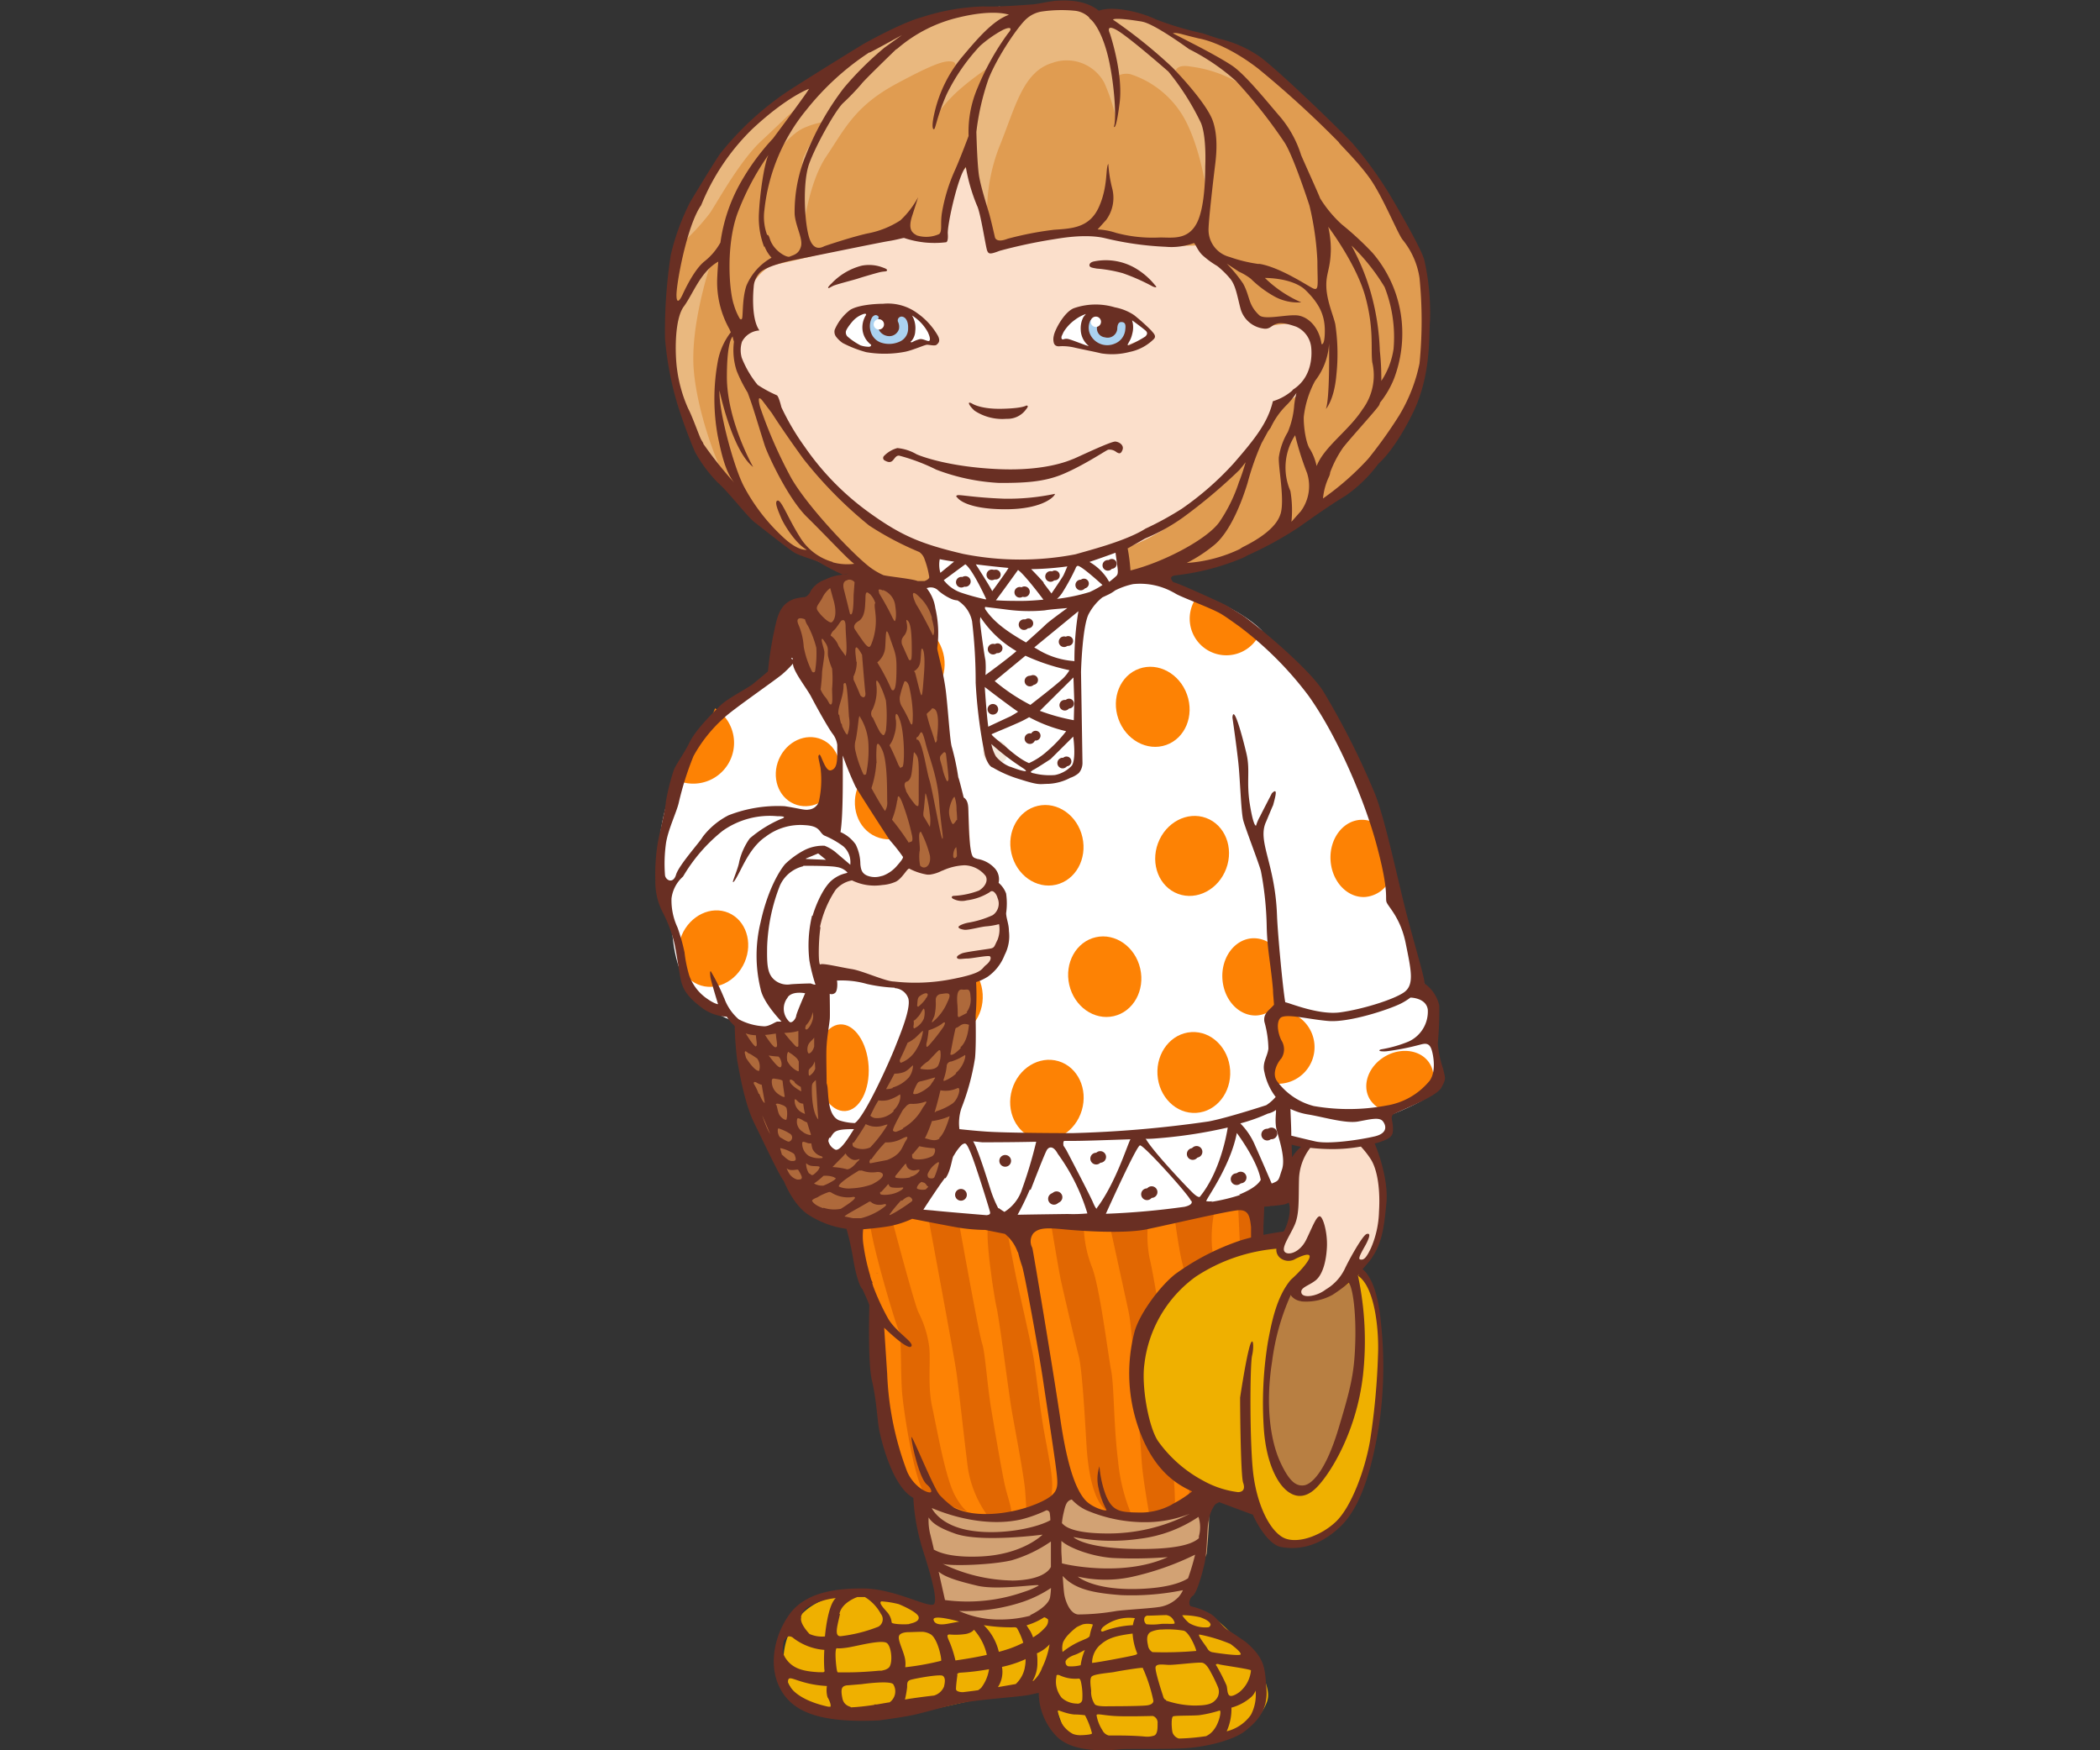 <svg xmlns="http://www.w3.org/2000/svg" width="300" height="250" viewBox="0 0 300 250"><rect x="0" y="0" width="300" height="250" fill="#333333" stroke="none"/><g data-name="Слой 2"><g data-name="Слой 24"><path fill="none" opacity=".48" d="M0 0h300v250H0z"/><path d="M122.83 7.23s6.77-2.77 8-3.51 7-2.28 10.93-2.28 8.55-1.06 10.68-.81a6.67 6.67 0 0 1 3.51 1.55s2.45.08 4.49 0 5.14 1.3 6 1.55l9.91 2.94c1.63.49 3.91 2.94 6 4s13 11.42 14 14.6S202 34.8 202.51 37s2.77 14.84-.9 20.47-10 13.78-13.7 15.5-7.75 5.14-8.73 5.71-7.26 2.85-10.28 2.85h-4.65a16.17 16.17 0 0 0-3.1.57c-.41.16-.57-4-.57-4S150.56 81 144 80.55a83 83 0 0 1-12.23-1.88s2.49 3.55 1.83 4.12-4.85.65-6.65.41-8.36-2.2-8.36-2.2l-3.83-1.83a49.66 49.66 0 0 0-4.57-3c-.49-.08-9.95-11.34-11.5-14.19s-2.85-9.46-2.94-14.76a50 50 0 0 1 3.38-17.37c2.2-6 8-12.8 10.64-14.35s9.38-5.38 9.38-5.38z" fill="#e09c51"/><path d="M138.45 23.48a11.49 11.49 0 0 0-2.45 3.28c-.52 1.35-.83 6.24-1.32 7s-1.87.89-2.78.8a8 8 0 0 1-2.54-1.25c-.12-.06-6 1.77-6.73 1.83s-8.1 1.8-8.59 1.93-3.67.8-3.82.86a6.29 6.29 0 0 0-3.15 3.88 7 7 0 0 0 .31 4.86 5 5 0 0 0-1.84 2.33 9 9 0 0 0 1.32 5.69c1 1.19 4.56 3.09 4.22 2.94s1.38 3.76 4.47 8.17 7.28 9 16.09 12.66 21 1.9 21.32 1.87a34.37 34.37 0 0 0 13.21-4.65s6.88-5 8.84-7 5.93-6.85 6.76-8.81a11.25 11.25 0 0 0 .86-2.39s2.48.24 4.28-3 .83-7-.64-7.8-4.28-.21-5.11-.06-2.87-1.68-3.39-3.91-6-7.71-6-7.71a33.5 33.5 0 0 1-6.45-.12c-2.45-.43-7.22-1-9-1.5s-7.74.28-8.9.55-5.2 2.2-5.5 1.93-.15-1.71-.15-2.32-3.32-10.06-3.32-10.06z" fill="#fbdfcb"/><path d="M133 48.47a3.57 3.57 0 0 0-1.22-2.47 4.68 4.68 0 0 0-3.4-1.35c-.9 0-4.67-.33-5.28 0a14.75 14.75 0 0 0-2.59 2.45c-.71.8-.06 1.35.35 1.57s1.86 1.38 2.92 1.4a32.2 32.2 0 0 0 4.69-.15c.94-.2 2.71-.94 3.38-1s1.05-.19 1.15-.45z" fill="#fff"/><path d="M129.73 45.27a2.62 2.62 0 0 1 .73 2.26 3.76 3.76 0 0 1-2.81 2.47c-1.35.27-3-.52-3.15-1.07s-1.19-2.07-.93-2.82 4.37-3.84 6.16-.84z" fill="#abd2f0"/><path d="M151.29 48.16a3.57 3.57 0 0 1 1.22-2.47 4.68 4.68 0 0 1 3.4-1.35 26.81 26.81 0 0 1 5.18.65 9.83 9.83 0 0 1 2.69 1.77c.71.8.06 1.35-.35 1.57a9.56 9.56 0 0 1-3.18.94c-1.06 0-3.49.51-4.42.31s-2.71-.94-3.38-1-1.05-.15-1.16-.42z" fill="#fff"/><path d="M155.58 45.12a2.62 2.62 0 0 0-.73 2.26 3.76 3.76 0 0 0 2.81 2.51c1.35.27 3.28-.16 3.47-.71s.88-2.43.61-3.18-4.37-3.87-6.16-.88z" fill="#abd2f0"/><path d="M97.2 34.94a30.67 30.67 0 0 0 4.28-4.59c1.28-2 4.34-7.52 7.34-10.28s3.85-3.79 5-4.53l-2.87 6.24s2.14-2.81 4-3.55a11.19 11.19 0 0 1 2.69-.8 37.88 37.88 0 0 0-2.87 5.08c-.43 1.35-.49 7.34-.43 8.32s.31 2.63.31 2.63.73-7.16 3.36-11.07 4.1-7.22 10-10.4 7.1-3.36 8.07-3.18 0 2 0 2a62.46 62.46 0 0 0-2.69 6.24 20.62 20.62 0 0 1 3.61-4.19 36.86 36.86 0 0 1 4.47-3.36s-2.63 7.77-2.63 10.15 1.1 9.3 1.1 9.3l1.12 3.05a25.84 25.84 0 0 1 1.71-11.07c2.26-5.5 3.3-10.64 7.52-11.93a6.09 6.09 0 0 1 7.46 2.81 26 26 0 0 1 1.65 5s.18-4.28.06-5.26 1.35-1.16 2.14-.92a13.72 13.72 0 0 1 7.28 5.75c2.51 4.1 3.43 10.7 3.43 10.7s1.35-8.26.43-9.85-3.12-5.2-4.83-6.61c0 0-.37-1.59 2.26-1.1a18.06 18.06 0 0 1 6.91 2.39S174 9.19 172.44 8s-8.56-5.2-8.93-5.44a29.59 29.59 0 0 0-4.34-.61l-2.81-.12-2.27-1.26-8.26.92-3.06-.56-10.52 1.84-8 3.61-7.34 5.14-3.43 1.28-8.07 7s-6.06 7.65-6.24 8.62S97 35.06 97 35.06zM101.42 38s-2.81 8.38-2.32 14.74 3.61 14.13 4.16 14.68-2.69-2.2-2.87-2.32a67.34 67.34 0 0 1-3.79-9.73c-.55-2.51-.86-8.62.37-11.19s3.84-5.87 4.45-6.18z" fill="#e9b87f"/><path d="M183 162.64c0-.15 8.53 1.39 12.14.65 4-.83 3.22-3.93 3.22-3.93s8-2.9 7.2-4.85.4-10.75-.59-11.54c-1.76-1.4-3.05-7.53-3.57-9.43-.65-4.24-3.5-11.15-4.37-15.36-.65-3.14-4.11-7.74-4.48-10.93-.15-1.32-3.73-4.65-3.68-6 .06-1.55-2.4-4.69-4.91-7a30.32 30.32 0 0 1-3.75-4.25c-3.83-3.75-11.34-6-11.34-6a57.09 57.09 0 0 0-8.73-1.3l-.57-4.7a9.22 9.22 0 0 1-3.18 1.47 113.87 113.87 0 0 1-12.48 1.47c-2.28 0-11.17-1.63-11.17-1.63l.24 4.08-1.71.24a58.75 58.75 0 0 0-6.93 2.2 77.82 77.82 0 0 0-7.91 4.49c-6.38 7-12.55 9.26-16.78 15.15A32.12 32.12 0 0 0 94 124.12c.15 3.66 1.75 6.79 2.14 10.09 1 8.69 6 11.62 14.19 13.09 2.88.52 4.75-3.93 5.69-3.43 1.57.85 1 7 1.41 12 .65 8.07.65 11.66 0 15.9s26.55 2.49 27 2.65 11.42.24 11.74.33a106.33 106.33 0 0 0 11.58-1c2.12-.49 13-3.18 14.52-3.34s1.22-1.88 1.47-4-.74-4.06-.74-3.77z" fill="#fff"/><ellipse cx="135.19" cy="142.32" rx="5.2" ry="5.78" transform="rotate(-3.46 135.053 142.269)" fill="#fd8204"/><ellipse cx="120.37" cy="152.51" rx="3.72" ry="6.2" transform="rotate(-3.46 120.33 152.429)" fill="#fd8204"/><ellipse cx="149.56" cy="157.12" rx="5.78" ry="5.2" transform="rotate(-73.4 149.553 157.116)" fill="#fd8204"/><ellipse cx="129.68" cy="94.49" rx="5.2" ry="5.78" transform="rotate(-19.51 129.638 94.48)" fill="#fd8204"/><path d="M183 142.83a4.36 4.36 0 0 1-3.43 2.21c-2.54.15-4.75-2.19-4.94-5.23s1.73-5.63 4.27-5.79a4.08 4.08 0 0 1 2.63.79c1.24.92 2.02 7.03 1.47 8.02zM198.45 125.91a4.36 4.36 0 0 1-3.43 2.21c-2.54.15-4.75-2.19-4.94-5.23s1.73-5.63 4.27-5.79a4.08 4.08 0 0 1 2.63.79c1.3.92 2.08 7.03 1.47 8.02zM198.81 158.84a3.93 3.93 0 0 1-3.16-1.9c-1.14-2-.12-4.72 2.27-6.08s5.25-.84 6.39 1.16a3.68 3.68 0 0 1 .41 2.44c-.23 1.42-4.87 4.48-5.91 4.38z" fill="#fd8204"/><ellipse cx="142.21" cy="107.46" rx="1.79" ry="1.74" fill="#f4e8db"/><path d="M132 215.56c-.42.31 2.81 13.95 2.81 13.95s6.24 2.69 10.89 2.32 5.63-2.69 5.63-2.69a14 14 0 0 0 2 2c.73.49 12.48-1 12.48-1s4-1.22 4-1.59 2.57-6.61 2.57-6.61.61-6.24.24-6.85-4.65 1.47-7.34 1.47-6.85.12-8.93-1.1-3.55-2.2-3.55-2.2-3.79 2.69-7.34 3.06-7.46.24-10.28-.86-2.68-.26-3.18.1z" fill="#d2a274"/><path d="M120.38 227.67s5-.49 7.46.49a104.17 104.17 0 0 0 11.74 3.3c1.59.24 6.12.86 9.54-.73s3.67.86 3.67.86l8.2-1c2.08-.24 8.07-1.35 10.4-.61s5.14 4 6 4.89 4.4 5.5 3.67 8-4.16 5.63-8.2 5.87-13.95 1.47-17.13.86-3.79-2.45-4.77-5.5L150 241a26.89 26.89 0 0 1-6 1c-2.57 0-13.7 3.18-17.49 3.18s-9.54-.49-11-1.1c0 0-3.06-2.81-3.43-5.14a10 10 0 0 1 1.47-7.22c1.45-1.97 3.17-3.19 6.83-4.05z" fill="#efb000"/><path d="M142.53 174.34s11 .37 13 .24 9.91-.12 15.29-1.35 8.56-2.57 9.17-.24 1.1 10.89 0 13.7a15 15 0 0 0-.73 6.48c0 1.35.73 13.58-1.1 16s-2.2 4.53-7 5.5-6.12 2.32-9.42 1.83-5.5-.37-6.85-1.83a15.11 15.11 0 0 0-2.45-2.2s-1.1 2.32-4.77 3.18-6.12 1.71-10.64.12a21.15 21.15 0 0 1-6.36-3.18s-3.43-5-4.16-9.54-.37-13.82-.37-13.82l-2.2-6.48s-2.63-6.93-.18-9.13 18.77.72 18.77.72z" fill="#fd8204"/><path d="M176.9 172.87s.31 6.36.37 8.07a33.5 33.5 0 0 1-.12 7 43.81 43.81 0 0 0-.67 7.71c.06 1.59.43 8.93-.12 10.52a26.7 26.7 0 0 1-1.35 3.12 9 9 0 0 1 .18 3.18c-.31 1 1-.12 1.59-1.28s1.59-1.71 1.9-4.4a99.62 99.62 0 0 0 .43-12.29c-.24-1.35.61-7.4.8-8.26s.49-10.15.37-12.23-2.4-3.34-3.38-1.14zM167.85 174.28s.55 4.1 1 5.93 1.83 7.1 1.53 10a71.6 71.6 0 0 0-.67 8.56c0 3.43.37 8.44.31 10.34s.12 3.73-.43 5.08 3.55-2.69 3.55-2.69.31-10.83.49-13.52 1.1-6.54 1.1-9.36-1.35-8.13-1.59-10.58a18.61 18.61 0 0 1 .37-5.14zM158.61 175.38s1.71 7.77 2.57 11.74.61 11 1.22 14.56.55 6.18.86 8.69.92 5.93.92 5.93 3.06-.12 3.55-.8-.73-12.17-1.1-14.13.06-7.34-.24-9.36-1.77-10.89-2.14-12.17a16.74 16.74 0 0 1-.24-5.08c.17-.42-5.4.62-5.4.62zM150.17 174.95s1.1 6.61 1.35 7.77 2 8.75 2.57 10.89 1 11 1.16 13.33.73 7.22 2.75 8.75a4 4 0 0 0 3.73.86 25.89 25.89 0 0 1-2-7.83c-.67-5.32-.55-10.7-1-13s-1.65-12.23-2.81-14.92a16.92 16.92 0 0 1-1.1-6.06zM143.81 175.44s1 5.32 1.35 7 2 8.93 2.39 10.95 1 7.71 1.59 11 1.28 6.42 1.16 8.13a11 11 0 0 1-.31 2.26l-3.36 1.41s0-.92-.18-3.24-1.59-9.48-2-12-1.65-12.29-2.08-14.19-1.59-9.85-1.22-11.44 2.66.12 2.66.12zM137 174.68s2.87 16 3.3 17.21.73 5.93 1.28 9.24 1.59 9.36 2 11.13 1.16 3.61.8 4.16-3.3.06-3.3.06a15.7 15.7 0 0 1-2.81-6.79c-.49-3.79-1.28-11.19-1.65-13.76s-4-22-4-22a29.26 29.26 0 0 1 4.38.75zM127.11 173s3.49 13.23 4.1 14.45a15.23 15.23 0 0 1 1.47 4.47c.37 2-.24 5.69.49 9.05s1.9 10.21 3.3 12.72 2.2 2.39 2.2 2.39a54.14 54.14 0 0 1-6.18-2.32c-1.71-.92-3.36-11.93-3.61-14.74s-.06-8.2-.49-9-4.53-14.45-4.1-16.11 2.82-.91 2.82-.91z" fill="#e16702"/><ellipse cx="164.67" cy="100.97" rx="5.2" ry="5.78" transform="rotate(-19.51 164.637 100.946)" fill="#fd8204"/><ellipse cx="127.42" cy="114.18" rx="5.78" ry="5.2" transform="rotate(-66.73 127.43 114.186)" fill="#fd8204"/><ellipse cx="115.41" cy="110.21" rx="5.01" ry="4.5" transform="rotate(-66.73 115.416 110.215)" fill="#fd8204"/><ellipse cx="101.88" cy="135.49" rx="5.56" ry="4.89" transform="rotate(-66.73 101.887 135.487)" fill="#fd8204"/><path d="M102.13 101.22a5.43 5.43 0 0 1-.23.58 8.32 8.32 0 0 1-1.8 2.2v.06l-.44.6a12.71 12.71 0 0 0-.71 1.06l-.15.23-.08.2-.11.31c-.15.44-.28.9-.41 1.35-.24.89-.45 1.79-.73 2.67a3.42 3.42 0 0 1-.54 1l.41.2a5.83 5.83 0 0 0 4.82-10.5zM122.84 86.2a5.43 5.43 0 0 1-.48.41 8.32 8.32 0 0 1-2.61 1.13h-.06l-.67.33a12.71 12.71 0 0 0-1.11.61l-.24.14-.16.14-.24.22c-.34.32-.67.67-1 1-.62.68-1.22 1.39-1.88 2a3.42 3.42 0 0 1-1 .67c.08.13.17.25.27.37a5.83 5.83 0 0 0 9.11-7.1zM179.85 90.74a5.23 5.23 0 1 1-8.72-5.67c3.94 2.01 6.51 2.69 8.72 5.67zM182.22 154.79a5.23 5.23 0 1 0-.44-10.39c-.28 4.41-1.01 6.96.44 10.39z" fill="#fd8204"/><ellipse cx="170.3" cy="122.26" rx="5.78" ry="5.2" transform="rotate(-69.68 170.296 122.257)" fill="#fd8204"/><ellipse cx="149.56" cy="120.73" rx="5.2" ry="5.78" transform="rotate(-12.86 149.578 120.735)" fill="#fd8204"/><ellipse cx="157.82" cy="139.5" rx="5.2" ry="5.78" transform="rotate(-12.86 157.842 139.503)" fill="#fd8204"/><ellipse cx="170.54" cy="153.2" rx="5.2" ry="5.78" transform="rotate(-3.46 170.35 153.111)" fill="#fd8204"/><circle cx="137.91" cy="83.05" r=".76" fill="#692f23"/><circle cx="142.25" cy="82.07" r=".7" fill="#692f23"/><circle cx="150.69" cy="82.19" r=".7" fill="#692f23"/><circle cx="154.85" cy="83.35" r=".7" fill="#692f23"/><circle cx="158.83" cy="80.54" r=".7" fill="#692f23"/><circle cx="146.9" cy="89.04" r=".7" fill="#692f23"/><circle cx="142.5" cy="92.59" r=".7" transform="rotate(-81.96 142.506 92.584)" fill="#692f23"/><circle cx="147.57" cy="97.12" r=".7" transform="rotate(-81.96 147.58 97.113)" fill="#692f23"/><circle cx="152.59" cy="91.55" r=".7" transform="rotate(-81.96 152.599 91.545)" fill="#692f23"/><circle cx="152.71" cy="100.48" r=".7" transform="rotate(-81.96 152.724 100.481)" fill="#692f23"/><circle cx="152.34" cy="108.74" r=".7" transform="rotate(-81.96 152.358 108.738)" fill="#692f23"/><circle cx="147.94" cy="105.07" r=".7" transform="rotate(-81.96 147.95 105.07)" fill="#692f23"/><circle cx="146.35" cy="84.52" r=".76" fill="#692f23"/><circle cx="150.94" cy="171" r=".83" fill="#692f23"/><circle cx="157.18" cy="165.25" r=".83" fill="#692f23"/><circle cx="164.52" cy="170.27" r=".83" fill="#692f23"/><circle cx="170.94" cy="164.52" r=".83" fill="#692f23"/><circle cx="177.24" cy="168.19" r=".83" fill="#692f23"/><circle cx="181.64" cy="161.89" r=".83" fill="#692f23"/><path d="M116.41 135.11c0-.19.67-5.44 2-7.4a7 7 0 0 1 3.73-2.81c.37 0 .8.86 1.9.67s2.14.67 4.28-.73 3.43-1.22 4.77-4 .86-7.4 2.51-7.65 2.69 1.28 2.75 2.69.37 7 .37 7 2.51.61 2.81 2a7.54 7.54 0 0 0 1.59 2.75c.37 1.59 1.1 5.63.06 8a7.11 7.11 0 0 1-5.69 4.59 50.08 50.08 0 0 1-12 .37c-2.51-.43-7.4-1.83-7.71-1.77s-1.49-2.36-1.37-3.71z" fill="#fbdfcb"/><path d="M114.08 86.72s-2 1.33-.75 4.91 2.24 6.51 3.63 8.21a42.64 42.64 0 0 1 4.51 7.3c.36 1.13 3.08 7.44 4.1 8.7A42.11 42.11 0 0 1 129 121c.26.68.94 2.9 1.59 3.13s3.26.49 4.1 0a29.15 29.15 0 0 0 3.29-1.52c.15-.28-.5-6.77-.64-7.63s-2.28-8.64-2.37-9.81-1.77-12.81-1.75-13.08a12.18 12.18 0 0 0 .26-2.37 18.3 18.3 0 0 0-.71-4.36 3.5 3.5 0 0 0-2.94-2c-1.27 0-8.06-1.45-8.72-1.14s-4.11 1.5-4.2 1.78a10.28 10.28 0 0 1-2.83 2.72zM116.84 143.36c0 .16.38 8.32.52 10.15s.17 3.82.14 5.12-.38 3 0 4 .64 1.85 1 1.94a2 2 0 0 0 2.32-.62c1.11-1.14 2.7-4.72 3.32-5.5a42.78 42.78 0 0 0 3.37-6.21c.52-1.42 1.42-3.77 1.94-5a37 37 0 0 0 1.19-5c.19-.88 2.09-1.35 3.37-1.42 0 0 4.93 0 5 .81s-.19 10.74-.81 12.85-1.45 4.22-1.85 6-.69 2.58-1 4.27.24 1.35-.81 3.27-2.84 4.74-5.59 5.69-4.81 1.59-6.49 1.42a22.89 22.89 0 0 1-5.5-1.23c-1.26-.55-4.17-4.81-5.31-6.87s-3.2-5.07-3.65-7.44-1.85-8.89-2-10.57 0-2.42.52-2.32 4.86.45 6.45-.38 3.11-1.56 3.22-2.56.46-1.76.65-.4z" fill="#ae693b"/><path d="M182.36 176.9s-10 2.56-14.72 6.54-5.72 10.6-5.19 15 1.85 8.85 6.33 12.3a21.86 21.86 0 0 0 9.32 4c.18.14 3.77 5.51 6 5.62s4.59.18 7.4-3.13 4.27-8.82 5-11.8a65.81 65.81 0 0 0 .64-13.94c-.32-2-.1-4.78-1.28-7.47s-3.13-2.28-3.13-2.28-9.2-6.05-10.37-4.84z" fill="#efb000"/><path d="M185.1 173c.06 1.16-1.69 3.48-1.85 4s-.84 2.08.14 2.42 4-.91 4.5-1.45-2.85 6.12-2.58 6.81 1.53 1.28 3.73.36 5.08-4 5.51-4.48a8.79 8.79 0 0 0 1.81-2 23.14 23.14 0 0 0 1.46-6.65 31.58 31.58 0 0 0-1.81-8c-.48-.69-1.83-.5-2-.5s-5.58.5-6.51.14-2.78 2.53-2.4 9.35z" fill="#fbdfcb"/><path d="M194.3 187.28l-.14 6.61s-1.07 9-3.2 12.87-3.13 6-5.19 6-4.27-2.67-4.41-5.26-.75-8.32-.36-10.52 1.17-8.07 1.71-9.39a29.14 29.14 0 0 1 2-3.56 2.14 2.14 0 0 0 2.28 1.21c1.6-.28 5.94-1.59 5.78-2.09s.62.1.91.39a20.21 20.21 0 0 1 .62 3.74z" fill="#b87f42"/><circle cx="137.33" cy="83.16" r=".76" fill="#692f23"/><circle cx="141.69" cy="82.11" r=".76" fill="#692f23"/><circle cx="141.87" cy="92.72" r=".76" fill="#692f23"/><circle cx="141.84" cy="101.31" r=".76" fill="#692f23"/><path d="M126.15 43.39c-1.31 0-3.68.21-4.72.89a7 7 0 0 0-2.19 2.83 1.19 1.19 0 0 0 .25 1.05 4.26 4.26 0 0 0 .89.83 16.67 16.67 0 0 0 3.36 1.31 15.47 15.47 0 0 0 5.58-.06c1.21-.26 2.8-1 3.12-1s1.13.21 1.36 0 .61-.49.17-1.31a10 10 0 0 0-2.9-3.18 7.08 7.08 0 0 0-4.92-1.36zm-2 6.14a3.8 3.8 0 0 1-1.22-.2 9.56 9.56 0 0 1-1.87-1.27.84.84 0 0 1-.23-.58.11.11 0 0 0 0-.05c0-.29.46-.95 1-1.57a3.61 3.61 0 0 1 1.3-.92c.46-.2.65-.14.59.05a3.31 3.31 0 0 0-.52 1.91 3.09 3.09 0 0 0 1.25 2.35s.03.25-.3.28zm6-.76a2.27 2.27 0 0 0 .6-1.48 3.55 3.55 0 0 0-.46-2.23 6.52 6.52 0 0 1 2.26 2.39c.35.75.37 1.16.17 1.25s-.86-.34-1.31-.26a4.25 4.25 0 0 0-1.12.45c-.14.01-.23-.01-.19-.12zM128.42 47a1.62 1.62 0 0 0-.14-1.05.55.55 0 0 1 .7-.7c.66.21.78 1.13.75 1.64a2 2 0 0 1-1.13 1.87 3.65 3.65 0 0 1-2.84.14 2.34 2.34 0 0 1-1.38-1.56 2.6 2.6 0 0 1 .2-2 .86.86 0 0 1 .39-.31.5.5 0 0 1 .27 0c.38.17.27.34.24.41s.06 1.65.06 1.65a1.71 1.71 0 0 0 1.39.92 1.43 1.43 0 0 0 1.49-1.01zM151.48 49.45a7.45 7.45 0 0 1 2 .19c.63.16 3.19.66 3.82.83a9.82 9.82 0 0 0 4.07-.2 6.77 6.77 0 0 0 3.5-1.88c.35-.43-.08-.79-.44-1.22A29.13 29.13 0 0 0 162 45a7.41 7.41 0 0 0-2.73-1.1 9.49 9.49 0 0 0-5.91.14c-1.45.65-2.71 3.22-2.81 3.88a2.08 2.08 0 0 0 0 1.07c.2.63.91.45.93.46zm10.24-3.7c.5.35 1.43 1.05 1.89 1.43s.2.69 0 .89a15.41 15.41 0 0 1-2.36 1.24.24.24 0 0 1-.12 0c-.21-.1.37-.49.62-1.63a3.42 3.42 0 0 0-.03-1.94zm-5.92 0s.16-.27.38-.28a1 1 0 0 1 .69.21c.17.16 0 .48-.12.88a1.28 1.28 0 0 0 1.09 1.62 1.39 1.39 0 0 0 1.77-1.18c0-.38.08-1 .56-1s.69.23.59 1a2.37 2.37 0 0 1-1.55 2.1 2.7 2.7 0 0 1-3.32-1.06 2.29 2.29 0 0 1-.09-2.32zM151.67 48l.26-.56a6 6 0 0 1 1.65-1.77 5.7 5.7 0 0 1 1.54-.82c-.06.11-.31.34-.4.54a3.48 3.48 0 0 0-.33 1.7 3.09 3.09 0 0 0 1.14 2.32h-.09c-.59-.15-2.3-.88-2.89-1a1.25 1.25 0 0 0-.67.07c-.37.03-.21-.48-.21-.48zM139.22 58.66a7.2 7.2 0 0 0 4.59 1.16 3.24 3.24 0 0 0 2.77-1.35c.55-.65 0-.53 0-.53s-.53.39-3.49.45-4.16-.71-4.16-.71c-.93-.53-.45.32.29.98zM128.19 64a4.22 4.22 0 0 0-1.9 1.12.41.41 0 0 0 0 .59c1.45.92 1.3-.69 2.16-.63a27.52 27.52 0 0 1 5.3 2 29.25 29.25 0 0 0 9 1.9c3.45 0 6.36-.09 9.19-1.3 3-1.28 6.1-3.38 6.38-3.45a1.54 1.54 0 0 1 1.12.31c.43.29.69.33.92-.29s-.39-1.1-1-1.18-5.77 2.41-6.05 2.49-3.63 1.75-10.62 1.45-11-1.79-11.74-2.12a6.68 6.68 0 0 0-2.76-.89zM150.69 70.54a32.43 32.43 0 0 1-7.28.69c-4.3-.16-6.32-.61-6.65-.49s0 .33 0 .33 1 1.65 6.79 1.67 7.31-2.1 7.14-2.2zM125.23 181.85h-.13a1.58 1.58 0 0 0 .4 0h-.26zM156.66 38.36a19.9 19.9 0 0 1 3.73.66 28.73 28.73 0 0 1 4.16 1.83c.32.18.92.35.46-.11a10.35 10.35 0 0 0-2.86-2.46 8.4 8.4 0 0 0-5.81-.95s-.64.09-.7.49.46.43 1.02.54zM119 40.84c.4-.21 3-.86 3.56-1.05s2.51-.76 3.09-.9.86-.09 1-.18.15-.26-.43-.46a5.51 5.51 0 0 0-3.09-.31 9 9 0 0 0-4.33 2.54s-.57.52-.49.63.25-.06.69-.27z" fill="#692f23"/><circle cx="145.68" cy="84.6" r=".76" fill="#692f23"/><circle cx="150.08" cy="82.34" r=".76" fill="#692f23"/><circle cx="154.39" cy="83.56" r=".76" fill="#692f23"/><circle cx="158.26" cy="80.75" r=".76" fill="#692f23"/><circle cx="146.29" cy="89.22" r=".76" fill="#692f23"/><circle cx="147.13" cy="97.28" r=".76" fill="#692f23"/><circle cx="147.13" cy="105.5" r=".76" fill="#692f23"/><circle cx="152.11" cy="100.73" r=".76" fill="#692f23"/><circle cx="151.81" cy="108.99" r=".76" fill="#692f23"/><circle cx="152.01" cy="91.66" r=".76" fill="#692f23"/><circle cx="137.28" cy="170.66" r=".84" fill="#692f23"/><circle cx="143.6" cy="165.81" r=".84" fill="#692f23"/><circle cx="150.57" cy="171.23" r=".84" fill="#692f23"/><circle cx="156.6" cy="165.49" r=".84" fill="#692f23"/><circle cx="163.86" cy="170.58" r=".84" fill="#692f23"/><circle cx="170.39" cy="164.83" r=".84" fill="#692f23"/><circle cx="176.66" cy="168.42" r=".84" fill="#692f23"/><circle cx="181.03" cy="162.06" r=".84" fill="#692f23"/><path d="M206.18 152.72a14.82 14.82 0 0 1-.78-3.7 49.85 49.85 0 0 0 .21-5.4 5.3 5.3 0 0 0-2.12-3.15c.11-.43-.89-3.73-2.28-8.89s-3.2-14.15-4.76-18.13A109.87 109.87 0 0 0 189 98.68c-2.24-3.48-10-9.81-11.55-10.82l-.12-.07c-1.16-.73-2.14-1.33-2.54-1.52-1.06-.51-6.48-3-7.17-3.11-.29-.3-.73-.9.49-1a34.66 34.66 0 0 0 9.51-2.51c.25-.12.46-.23.63-.34a50.68 50.68 0 0 0 7.29-4c3.15-2.23 5.14-3.58 6.67-4.49a20.05 20.05 0 0 0 4.71-4.59s2.23-1.77 4.92-7.25 2.26-11.34 2.45-13.18a34.47 34.47 0 0 0-.83-8.71c-.58-2-4.89-9.23-4.89-9.23a55.16 55.16 0 0 0-5.44-7.49c-2.48-2.6-10.43-10.24-13.06-12.2a16.73 16.73 0 0 0-6-2.66l-2.3-.76a44.31 44.31 0 0 1-6.69-2c-1.88-.94-6-2-8.11-1.22-2.08-1.71-5.18-1.47-6-1.43s-2.77.49-3.47.53-4.28.37-7 .29a31.15 31.15 0 0 0-8.72 1.51c-3.18.86-8.52 3.91-8.52 3.91s-7 4.28-10.89 6.81a43 43 0 0 0-9.53 8.85c-1.26 1.88-4.24 6.85-4.24 6.85a33.2 33.2 0 0 0-2.77 7.54A71.35 71.35 0 0 0 95 48.31a45.89 45.89 0 0 0 1.7 9.17 69.74 69.74 0 0 0 2.6 7.1 20 20 0 0 0 3.2 4.31c1.59 1.39 4.24 4.89 5.3 5.71s4.81 3.79 5.67 4.32 3.1 1.1 3.55 1.39a32 32 0 0 0 3.38 1.77 7.68 7.68 0 0 1 .82-.15 5.61 5.61 0 0 1-.82.15 6.79 6.79 0 0 0-2.48.69 4 4 0 0 0-2.09 1.61 1.62 1.62 0 0 1-.81.9 8.46 8.46 0 0 0-1.47.24c-2.3.76-2.54 2.75-3.06 5.12a49.48 49.48 0 0 0-.78 5.26c-.94.8-1.84 1.55-2.21 1.84-.83.64-3.52 2-4.56 3s-3.55 3.49-4.43 5.29-2.08 3.3-2.32 4.16a32.12 32.12 0 0 0-1.07 4.34c0 .86-.89 4.37-1.16 5.9a28.12 28.12 0 0 0-.34 5.35 9.51 9.51 0 0 0 1 4.43 19.31 19.31 0 0 1 1.56 3.91c.31.92.8 4.49 1.07 5.78s.86 2.39 2.81 3.88a6.41 6.41 0 0 0 3.76 1.44 6.36 6.36 0 0 0 1.14 1.33 45 45 0 0 0 .37 5c.28 1.42 1 6 2.42 8.87s3.65 7.66 4.22 8.25c0 0 1.23 3.25 3.37 4.74a13.23 13.23 0 0 0 5.59 2.11 40 40 0 0 1 1 4.58c.53 3 1.14 4 1.26 4 .35.76 1 2.16 1 2.38s-.24 8.19.37 10.7.8 5.75 1 6.85 1.65 7.71 4.59 9.72l.33.22a29.87 29.87 0 0 0 1.26 7.12c1.22 3.79 2.2 7.22 1.71 8s-5.5-2.14-10-2.2-8.56.73-10.7 3.73-3 7.22-1.35 10.46 5.26 5.08 14.19 4.65c0 0 3.3-.43 5-.8s5.08-1.41 7.64-1.83 7.34-.73 8.75-1l1.41-.31a9.08 9.08 0 0 0 2.39 6.05c2.57 2.87 8.5 2.08 9.48 2s7 .06 9.66-.18 6.3-1.1 8-2.45 3.24-3 3-6-.18-4.28-2.94-6.67c0 0-1.83-1.28-2.57-1.71s-1.65-1.83-2.39-2.26a9.94 9.94 0 0 0-2.75-1.1c-.61-.06-.37-1.22.12-1.53s1.16-2.39 1.65-4.46.31-5.2.67-6.42a4.73 4.73 0 0 1 .91-2.2c.14-.09.32-.18.55-.3 2.39.9 4.81 1.79 4.81 1.79.53 1.24 2.24 4.3 4.05 4.62s5.08.36 8.53-3 4.73-10.24 5.4-14.08a58.33 58.33 0 0 0 .28-15.29c-.56-5.77-2.34-7.14-2.6-7.31.33-.36.65-.75 1-1.16 1.74-2.28 2.06-4.52 2.42-8.32.33-3.57-1.46-8-1.68-8.48a8.17 8.17 0 0 0 1.9-.69c.64-.43.75-.71.71-1.64s-.36-1.42 0-1.78 6.12-2.45 6.9-3.84.54-1.38.29-2.66zm-38.53-68.1l.37.22c.9.51 5.1 2.06 6.42 2.85.72.43 1.66 1.12 2.58 1.77a49.63 49.63 0 0 1 9.87 9.86c4.09 5.69 8 14.83 9.74 21.26s1.28 7.5 1.42 8.18 2 2.17 2.77 6 1.28 5.94-.28 7-6 2.42-9.1 2.84-7.3-1.39-7.83-1.44c-.33-1.75-1.09-9.87-1.18-12.4-.26-7.47-2.87-10.58-1.56-13.39.07-.15.9-2.18 1-2.35.36-1.35.71-2.58-.17-1.72-.71 1.38-1.47 2.84-1.68 3.28a6.42 6.42 0 0 0-.57 1.3c0 .12-.37.29-.9-3s.08-4.85-.49-7.26-1.83-7.09-2-5.14c0 0 .61 4.2.86 6.6s.37 6.93.69 8.11 2.19 6 2.52 7.22a46.36 46.36 0 0 1 .83 8c.08 3.3.61 5.5.9 9 0 .55.09 1.27.14 2.1-.62.77-1.58 1.19-1.37 2.44a15 15 0 0 1 .57 3.84c-.14 1.14-.92 2-.57 3.34a8.67 8.67 0 0 0 1.61 3.55 6.2 6.2 0 0 1-1.35 1.18s-5.56 1.82-8.23 2.32a164.58 164.58 0 0 1-19.46 1.67s-9.5 0-12.56-.24c-1-.07-2.28-.19-3.58-.33a6.73 6.73 0 0 1 .29-3 34 34 0 0 0 1.94-7.16c.19-2 .07-5.74.09-6.16a32.82 32.82 0 0 0 .06-4.68 6.84 6.84 0 0 0 1.69-.79 6.75 6.75 0 0 0 2.39-3.09 5.77 5.77 0 0 0 .61-3.42c0-1-.37-1.74-.4-2.54a9.68 9.68 0 0 0 0-2.81 3.61 3.61 0 0 0-1.07-1.53 2.33 2.33 0 0 0-.61-2.14 4.32 4.32 0 0 0-2.45-1.28c-.24-.1-.43-.12-.55-.26-.67-.52-.65-5.65-.73-7.09-.05-.91-.38-1.25-.65-1.42-.08-.32-.68-2.78-.77-2.86a35.34 35.34 0 0 0-.9-4.27c-.28-.7-.51-4.8-.85-7.82-.29-2.58-1.11-5.44-1.25-6.26v-.19a15.88 15.88 0 0 0-.28-5.65 5.82 5.82 0 0 0-1.25-2.86l.22-.05a1.5 1.5 0 0 1 1.48.43 7.68 7.68 0 0 0 1.87 1.18 2.68 2.68 0 0 0 .85.2 4.51 4.51 0 0 1 2.08 3 72.89 72.89 0 0 1 .51 8.76 71.3 71.3 0 0 0 1.31 10.3c.52 1.76 1.12 1.8 1.12 1.8a17.05 17.05 0 0 0 3.87 1.68c2.86.92 2.8.67 4.1.66a7.41 7.41 0 0 0 3.12-.86 3.65 3.65 0 0 0 1.22-.69 2.2 2.2 0 0 0 .52-1.44l-.21-13s.18-6.76 1.16-8.38a7.51 7.51 0 0 1 1.89-2.26l.7-.33a5.66 5.66 0 0 0 1.13-.67 10.56 10.56 0 0 1 2.56-.9 9.75 9.75 0 0 1 5.78 1.2zm14.76 76.89c.37 1.39 1.26 4 .73 5.54s-.33 1.56-1.47 2c0 0-1.28-3-2.34-5.36a9.92 9.92 0 0 0-2.14-3.23 25.13 25.13 0 0 0 3.93-1.4 2.89 2.89 0 0 0 1.1-.48c.23-.28-.22 1.55.19 2.94zm-1 10.75c.37 0 1.33-.1 1.84-.19a1.88 1.88 0 0 0 .84-.3c.45 1-.1 3.14-.71 4.13 0 0-1.26.16-2.89.48v-1.22l.12-2.81a7.26 7.26 0 0 0 .83-.06zM163 204.92c2 5 4.84 7 7.3 8.1a16.11 16.11 0 0 1-2.64 1.73 1.92 1.92 0 0 0-.3.18 9.37 9.37 0 0 1-4.66 1.11c-3-.06-4.22-.06-5.26-4.22a15.28 15.28 0 0 1-.37-2.32v-.07a5.72 5.72 0 0 0-.12 3.19 11.5 11.5 0 0 0 1.1 3c.31.37-2-.18-3.06-1.41s-2.39-3.91-3.49-11.37-3.77-23.34-4-24.48a1.15 1.15 0 0 0-.12-.32 1.9 1.9 0 0 1 .24-1.88c.77-.77 1.79-.82 4.36-.57s8.68.65 11.82 0 11.7-2.65 13.13-2.73 1.63.9 1.79 2.41v1.49c-.42.1-.84.22-1.26.34a34.54 34.54 0 0 0-9.6 4.91c-2.31 1.85-5.23 5.87-5.83 8.39a23.61 23.61 0 0 0 .97 14.52zm1.32 28.21a4 4 0 0 1 1.73-.38 13.58 13.58 0 0 1 3.07.17c.86.29 1.82 2.77 1.77 2.89a52.23 52.23 0 0 1-6.25.17 1.29 1.29 0 0 1-.64-.98c-.15-.66-.26-1.49.34-1.87zm-.55-1.13a.85.85 0 0 1-.24-1 .77.77 0 0 1 .31-.23c1 0 1.91-.07 2.79-.08a1.45 1.45 0 0 1 .52.19c.4.23.72.86.64 1s-1.3 0-2 .08a8.43 8.43 0 0 1-2 .04zm4.49-3.79a4.81 4.81 0 0 1-2.87 1.35c-1.16.18-4.65.37-5.93.55a32.74 32.74 0 0 1-5.44.49c-1.28-.12-1.9-2.2-2-3-.06-.4-.14-1.45-.21-2.6v.09c1.71 1.9 4.34 2.45 8.38 2.75a36.81 36.81 0 0 0 8.8-.71 3.75 3.75 0 0 1-.71 1.07zm-16.05 9.16c.06-.44.81-.83 1.33-1s1.36-.67 1.44-.69a8.42 8.42 0 0 0-.6 2.17 5.56 5.56 0 0 1-1.79.15.58.58 0 0 1-.36-.64zm2.4-3.07a11.1 11.1 0 0 0-2.81 1.66 2.83 2.83 0 0 1 .07-1.39 4.09 4.09 0 0 1 .67-1 9.4 9.4 0 0 1 1.28-1.16 8.23 8.23 0 0 1 .85-.39 2.9 2.9 0 0 1 1.41 0s.08 0-.06.34a7.4 7.4 0 0 0-.34 1.25c0 .3-.76.54-1.05.68zm2.48.73c1.09-1 2.11-1.36 4.71-1.7a8.8 8.8 0 0 0 .64 2.79c.08.17-.11.24-.83.4s-4.66.92-5.6 1a3.49 3.49 0 0 1 1.1-2.52zm.41-2.57a5.92 5.92 0 0 1 4.63-1.33 3.93 3.93 0 0 0-.29 1 13.72 13.72 0 0 0-4.3.91s-.54.04-.02-.58zm-5.8-9.16c0-.57-.05-1.09-.07-1.51s0-1.09 0-1.7c.93.9 4.11 2.21 7.3 2.44a62.4 62.4 0 0 0 7.89-.12c-5.88 2.68-13.47 1.32-15.11.89zm0-5.7a10.28 10.28 0 0 1 .2-1.32c.28-1.19.41-1.91 1.21-2.1a6.68 6.68 0 0 0 2 1.49 21.11 21.11 0 0 0 9.72 1.71 17.26 17.26 0 0 0 5.14-1.16 25.42 25.42 0 0 1-12 2.81c-4.49-.03-5.82-.93-6.22-1.44zm-9.08-45a16.66 16.66 0 0 1-.95-2.19c-.19-.49-1.85-6.1-2.65-7.39l1.3.14c.44 0 4.39 0 7.71-.08a62.87 62.87 0 0 1-2 6.71 6 6 0 0 1-2.54 3.31 10.12 10.12 0 0 1-.82-.55zm-29.75-25.12a5.66 5.66 0 0 0 1.18-.23v2.12c0 .12-.13.24-.38.06a21.25 21.25 0 0 1-1.63-1.89zm-.37-5c.58-.86 2-.7 2.52-.61-.07.17-1.22 2.79-1.28 3.23s-.59 1.09-.94.87a2.56 2.56 0 0 1-.25-3.52zm.16 7.81a5.22 5.22 0 0 1 1.21.92 2.47 2.47 0 0 1 .24.42v1.19c0 .25 0 .19-.17.17a3.2 3.2 0 0 1-1.47-1.45c-.14-.72.03-1.42.24-1.28zm.85 4.33a3.76 3.76 0 0 0 .89.63l.07.64-.21-.12c-.37-.2-1.31-.82-1.42-1.3s.37-.25.72.11zm0 2.61c0-.36.16-.23.51.12a1.06 1.06 0 0 0 .72.29c.06.4.11.75.16 1s.06.31.1.47a3.68 3.68 0 0 1-.65-.33 1.9 1.9 0 0 1-.83-1.59zm.38 2.57c.12-.17.35 0 .63.11a4.23 4.23 0 0 0 .79.42c.26.9.52 1.65.52 1.65a1.32 1.32 0 0 1 0 .15 2.18 2.18 0 0 1-1.21-.51 1.67 1.67 0 0 1-.72-1.86zm1.31-13.41a3.57 3.57 0 0 0 .87-1.71c0-.22.07 0 .1.43 0 .88-.71 2-1 1.94s0-.65 0-.65zm1.11 1.81v1.27c-.2.75-.61 1-.76 1s-.3-.52-.14-1.08.76-.89.92-1.23zm-.61 5.44c-.2.05-.18-.25-.18-.59s.14-.35.46-.71a2.41 2.41 0 0 0 .42-.76l.06 1.06a1.92 1.92 0 0 1-.74.96zm.3 1.36c.08-.42.41-.55.54-.75.12 2 .26 4.44.31 5l.05.65c-.99-1.11-.96-4.42-.9-4.9zm0-24.19a18.31 18.31 0 0 0-.37 6.39 24.4 24.4 0 0 0 .83 3.33c.18.26-.46 0-.66-.06a.08.08 0 0 0-.06 0c-.37 0-2.11.06-2.78.12a2.84 2.84 0 0 1-2.51-.8c-.86-.89-.89-2.2-.86-4.56a26.34 26.34 0 0 1 1.83-8.75 4.89 4.89 0 0 1 3.33-2.75v-.07c.76 0 4 0 4.77.18a2.6 2.6 0 0 1 1.53.76c.09.18-.86.06-2.14 1.07s-2.37 3.59-2.82 5.12zm-7.61 25.44a7.67 7.67 0 0 0-.66-1.38c-.14-.25 0-.46.37-.23a2.39 2.39 0 0 0 .73.31c0 .26.3 1.64.42 2.59-.32-.08-.78-1.31-.78-1.31zm.81-8.42a10.23 10.23 0 0 0 1.13-.13l.51-.07c0 .42.15 1.13.17 1.61 0 .31-.12.35-.22.33h-.09c-.38-.14-1.26-1.51-1.42-1.76zm.73 2.95a11.14 11.14 0 0 0 1.27.13c.49.4.61 1.52.24 1.54s-1.34-1.34-1.63-1.68zm5.2-28.09v-.06l1.75-.73c.3.23 1.12.91 1.12.91zm2 9.75a15.4 15.4 0 0 1 2.23-5.32 4 4 0 0 1 2.36-1.37 7.32 7.32 0 0 0 4.32.66 5.64 5.64 0 0 0 1.92-.47c.91-.43 1.64-1.93 1.94-1.87a8.5 8.5 0 0 0 2.51.85 2.78 2.78 0 0 0 .46 0 5.09 5.09 0 0 0 1.63-.52l.22-.08a8.23 8.23 0 0 1 3.09-.73 4 4 0 0 1 3 1.53c.37.67-.06 1.53-.95 2.08a11.71 11.71 0 0 1-3.61.76c-.28 0-.49.28.06.49a2.67 2.67 0 0 0 1.8.15 8.05 8.05 0 0 0 3.27-1.16c.49-.49 1 .31 1.13.83a2 2 0 0 1-.7 2.45 13.88 13.88 0 0 1-3.49 1.07c-.64.12-1.31.4-1.38.58s.21.34.8.43 2.32-.43 3.21-.49a10.34 10.34 0 0 0 1.77-.31 4.16 4.16 0 0 1-.21 2.23c-.46.89-.4 1.13-1 1.25s-3.64.49-4.1.7-.83.43-.67.67.86.06 1.47.06 3-.49 3.21-.31.12.7-.58 1.25-.31 1.13-4.83 2a27 27 0 0 1-8.32.34c-1.16 0-4.46-1.53-6-1.77s-4.16-.89-4.49-.67-.29-3.48.02-5.34zm3.18-24.76a49.34 49.34 0 0 0 1.9 4.66c.62 1.08 4.3 6.77 4.91 7.68a24.61 24.61 0 0 1 1.88 2.38c0 .23-.23.55-1 1.42a4.94 4.94 0 0 1-1.87 1.26l-.39.1a3 3 0 0 1-1.83-.1c-.83-.34-.92-.95-1-1.62a6.47 6.47 0 0 0-.67-2.84 5.18 5.18 0 0 0-2.17-1.77c.42-2.49.32-8.85.32-11.2zm-.52-5.58c-.21-.95.66-2.39.71-4v-.26c0-.35.28-.26.28-.26.28.27.41 3.52.5 4.79a4.93 4.93 0 0 1-.21 2.54c-.16.11-.55-.69-.77-1.19 0-.24-.08-.38-.15-.38a9.46 9.46 0 0 1-.27-1.27zm-10.63-66.84l.06-.07a5.19 5.19 0 0 0 1 1.62 8.28 8.28 0 0 0-3.59 4c-.65 1.92-.45 4.53-.65 4.73s-.17 0-.28 0a8.67 8.67 0 0 1-.86-2c-.69-2-1.14-8.44.49-13a37.31 37.31 0 0 1 4.44-8.4c-.61 1.3-1.22 5.54-1.35 8.32a11.59 11.59 0 0 0 .74 4.8zM106 48.81a3 3 0 0 1 2.49-1.61c-1.3-1.79-.82-6.2-.82-6.2a3.23 3.23 0 0 1 .94-2.12c.9-.77 3.22-1.43 5.06-1.79s12-2.45 13.25-2.65 2-.45 2.24-.45a13.57 13.57 0 0 0 6 .61s.33 0 .24-1.22 1.43-8.19 2.57-9.54a25.79 25.79 0 0 0 1.59 5.5c.53 1 1.26 6 1.47 6.48s.41.53 1.79 0a72.33 72.33 0 0 1 7.62-1.63c.82-.12 4.57-.86 7.46-.16a45 45 0 0 0 8.64 1.22 9.23 9.23 0 0 0 4-.53c.2 0 .49 1 1.22 1.71A12.52 12.52 0 0 0 173.9 38a13 13 0 0 1 1.76 1.71c.89 1 1.07 2.57 1.59 4.49a3.92 3.92 0 0 0 3.18 2.72c.92.18 1.19-.4 1.77-.61s1.13-.28 2.94.34a3.63 3.63 0 0 1 2.14 2.72s.76 4.19-2.6 6.3l-.06.11a7.64 7.64 0 0 1-2.78 1.53c-.7 3-2.51 5.32-5.6 8.87a43 43 0 0 1-7.4 6.48 44.91 44.91 0 0 1-5.2 2.85l-.21.13-.27.16c-2.85 1.6-7.37 2.75-9.51 3.37a41.57 41.57 0 0 1-16.08-.06c-5.89-1.39-8.71-2.54-13.21-5.76a38.49 38.49 0 0 1-9.42-9.56 35.32 35.32 0 0 1-3.31-5.62s-.37-1.55-.65-1.71a17.77 17.77 0 0 1-2.75-1.49 14.51 14.51 0 0 1-2.26-3.85 3.92 3.92 0 0 1 .03-2.31zm79.9-5.62a17.3 17.3 0 0 1-5.2-3.49s4-.06 5.87 1.8 2.69 3.46 2.69 5.75c0 1.43-.2 1.81-.35 1.9h-.12c-.34-2.48-2-4-3.56-4.11s-4.56.67-5.32 0c-1.64-1.51-1.31-2.69-2.32-4.53a19.86 19.86 0 0 0-2.34-2.85l1.75 1.15a8.51 8.51 0 0 1 1.68 1 15.65 15.65 0 0 0 3.39 2.54 7 7 0 0 0 3.8.84zm-48 37.41c.92.6 2.64 4.2 3 5h-.16a33.24 33.24 0 0 1-3.29-.9 5.3 5.3 0 0 1-2.52-1.7l-.11-.13zm-3.56 1.22a4.17 4.17 0 0 1-.09-1.95c.53.11 1.24.23 2.05.35zM152 96.76c-.73.79-4.47 3.66-4.8 3.92a27.28 27.28 0 0 1-5.1-3.4l4.39-3.62.29.13a29.82 29.82 0 0 0 6 1.94 6 6 0 0 1-.78 1.03zm1.35 0l.12 3.39-.07 2.72a28.28 28.28 0 0 1-4.85-1.34zm-6.78-5c-2.46-1.41-4.52-2.79-5.82-4.74 0 0-.1-.22 0-.33.42.06 2 .24 3.3.41a23.83 23.83 0 0 0 5.21.08c.71-.13 2.07-.23 3.22-.33-.67.48-2.68 1.95-3.11 2.38s-1.71 1.57-2.84 2.58zm2.54-8.54c-.18-.25-1.42-1.54-1.8-1.93 1.16 0 3.15-.11 5.17-.39-.11.25-.39.92-.54 1.24s-1.73 2.63-1.73 2.63c-.21-.28-.92-1.22-1.14-1.51zm0 2.43c-1 .09-2.26.19-3.21.18-1.14 0-2.4 0-3.63-.09.62-.79 3.16-4.33 3.16-4.33.88.59 3.31 3.81 3.66 4.28zm-7.37-1.22c-.28-.6-1.94-3.2-2.34-3.82 1.6.2 3.27.38 4.67.51-.39.7-2.35 3.35-2.35 3.35zM140 88.72c0-.34.06-.58.06-.58a15.43 15.43 0 0 0 5.15 4.86c-1.06.94-3.58 2.8-4.43 3.42a13.21 13.21 0 0 0 0-2.09c-.22-1.05-.78-5.27-.78-5.61zm.66 9.39c.92.73 4.19 3.19 4.75 3.52.05 0 .14 0-1 .66-.59.27-2.94 1.36-3.23 1.51-.23-1.64-.46-5.12-.5-5.68zm2.68 8.29c-.32-.29-1.82-1.43-1.67-1.53s2.39-1 3.53-1.52a15.6 15.6 0 0 0 1.82-.91 21.42 21.42 0 0 0 5.29 2 19.09 19.09 0 0 1-2.66 2.81A10.19 10.19 0 0 1 147 109c-.3-.14-1.32-.51-3.62-2.6zm2.64 3.66c-.15 0-1.56-.5-1.65-.55h-.06a5.16 5.16 0 0 1-2-1.47 6 6 0 0 1-.65-1.77 35.69 35.69 0 0 0 4.57 3.48c.87.61-.02.35-.19.32zm1.44 0c.35-.12 2.15-1.3 2.66-1.63l3.24-3.22c.1.78.37 3.23-.19 4.13a4.41 4.41 0 0 1-2.42 1.36 9.34 9.34 0 0 1-3-.24c-.38-.06-.65-.21-.26-.35zm6-15.64a11.43 11.43 0 0 1-5.26-1.71l-.41-.23.65-.54 5.66-4.64a42.57 42.57 0 0 0-.57 7.17zM151 85.54a4.49 4.49 0 0 0 .72-.82 31.34 31.34 0 0 0 1.94-3.55c.11-.35.31-.35.31-.35.55 0 3.53 2.74 3.53 2.74a13.2 13.2 0 0 1-1.83 1 26.4 26.4 0 0 1-4.67.98zm4.65-5.28l.26-.09c1.32-.45 2.52-.88 3.45-1.22l.28 2.06c.12.9 0 1.09-.18 1.27a12.1 12.1 0 0 1-1 .83l-.35-.57a7.54 7.54 0 0 0-2.48-2.28zm-46.54-22.78l1.15 1.52s1.57 2.49 4.51 6.54a60.28 60.28 0 0 0 9.39 9.52 43.44 43.44 0 0 0 6.73 3.6l.44.19a2 2 0 0 1 .76 1.05 12.31 12.31 0 0 1 .66 2.54c0 .32-.67.55-.67.55h-1c-.78-.32-4-.63-4.86-.83a10.09 10.09 0 0 1-1.82-1.05c-2.2-1.59-8.89-8.52-11.37-12.84a65.34 65.34 0 0 1-4.4-10c-.13-.42-.63-2.34.48-.79zm25.51 62.32c-.24-.14-1.45-7.18-1.85-8.41s-1-5.43-1.68-5.74a.43.43 0 0 0-.16 0v-.32c.33-.09.4-.49.59-.69s.37.17.76 1.73 1.65 4.63 1.87 7.94.71 5.63.47 5.49zm.09-12.23c.33-.36.43.14.43.14s.41 3.27.36 3.6-.15.25-.24.25a7.67 7.67 0 0 1-.66-2l-.29-1c-.09-.56.07-.64.4-.99zm-3.15 11.24a15.83 15.83 0 0 1 1.28 3.37c.19 1.22-.43 1.85-1 1.71a.92.92 0 0 1-.39-.25 6.54 6.54 0 0 1-.09-2c.2-.54-.36-2.79.2-2.84zm1.28-.69c-.3-.53-.63-1.09-.91-1.54a2.18 2.18 0 0 1 0-.65c.07-.36.21-2.11.26-2.54s.52 1.6.62 2.75a6.07 6.07 0 0 1 .03 1.97zm-1.71-3a.4.4 0 0 1-.29-.09 10.55 10.55 0 0 1-1.39-2c-.07-.43-.47-1 0-1.37 0 0 .57 0 .76-1.09.14-.84.2-1.88.28-2.54s0-.75.36-.28.43 1.15.4 3.65.06 3.73-.12 3.75zm-5.9-17c-.09-.78-.12-1.33.38-.47a13.66 13.66 0 0 1 .95 2.42 20.07 20.07 0 0 1 0 4.27c-.28.95-.38.73-.81.28-.54-.89-1.1-2.28-1.1-2.16s-.45-.5 0-1.14a6.44 6.44 0 0 0 .58-3.14zm0 10.86a14.49 14.49 0 0 1 0-2.23s0-1.37.81.38.66 6.54.71 7.44a2.15 2.15 0 0 1-.32 1.27c-.58-.84-1.3-2.1-1.94-3.27a14.22 14.22 0 0 0 .7-3.57zm.14-14.41a3 3 0 0 0 1.09-2.18c.12-1.52 0-3.32.66-1.33s.95 2.32.95 4.22-.09 3.79-.71 3.22a30.35 30.35 0 0 0-2.03-3.88zm.78-10.29a2.7 2.7 0 0 1 1.75 2.3c.23 1.55 0 2.17-.09 2.13s-.13-.18-.31-.47c-.65-1.44-1.9-3.49-1.9-3.49l-.07-.36c-.05-.04-.06-.39.58-.05zm1.6 20.72a5.34 5.34 0 0 0 .24-2.13c-.17-.57 0-1.75.62.14s.66 6.45.28 6.54-.08.4-.51-.22c-.25-.59-.8-1.91-1.31-2.88a4.08 4.08 0 0 0 .68-1.45zm1.83-15.69c-.06-.47-.26-1.08.17-.57s.49 2.32.5 3.63 0 1.91-.19 1.92-.19 0-.32-.27l-.89-2a1.47 1.47 0 0 1 0-.74 2.32 2.32 0 0 1 .38-.57 2 2 0 0 0 .34-1.4zm-.36 8s.4-.14.66.76a19.61 19.61 0 0 1 .52 3.89c0 1.73-.1 1.64-.32 1.38a21.35 21.35 0 0 0-1.15-2.28 2.18 2.18 0 0 1-.38-1.56 14.1 14.1 0 0 1 .66-2.17zm-1 17c0-.81.21-.76.62.19a32.45 32.45 0 0 1 1.47 4.93c.17 1.08-.3.68-.48.95a34.85 34.85 0 0 0-2.4-3.3 11.74 11.74 0 0 0 .74-2.78zm2.36-18.44a1.77 1.77 0 0 0 .88-1.28c.14-.95.08-1.88.24-1.94s.51.66.31 3.44-.27 3.27-.4 3.2-.66-2.44-.88-3.2a.46.46 0 0 0-.2-.23zm3.3 9.64c-.07.62-.24.52-.24.52v.12c-.2-.67-.4-1.31-.57-1.8a23.63 23.63 0 0 1-.69-2.35s0-.08.43-.43a1.31 1.31 0 0 0 .32-.38c1.31-.19.78 3.7.71 4.31zm-.59-14.73c-.77-1.59-2-3.85-2.33-4.33-.38-.65-1.19-2.79.43-1.14a6.38 6.38 0 0 1 1.74 2.92 1.38 1.38 0 0 0 0 .21c.03.1.61 1.96.12 2.34zm-10.62-2.08c.95-.57.9-2.2.95-2.8s-.09-1.66.52-1.14l.17.12a3.21 3.21 0 0 1 .73 1.26c-.26.24.16 1.44.07 3a8.93 8.93 0 0 1-.69 3c-.14.19-.24.69-1.14-.57s-1.19-1.75-1.19-1.75-.37-.55.58-1.12zm1 21.9a.22.22 0 0 1-.32 0 16.33 16.33 0 0 1-1.13-3.28 3.07 3.07 0 0 1 0-1.56c.18-.58.45-3.08.45-3.08l.1-.42a8 8 0 0 1 1.28 3.81 16.91 16.91 0 0 1-.33 4.53zm-1.33-16.07c-.09-1-.55-3.46.81-1 0 0 .38 4.76.47 5.4s-.26.9-.71.39c-.31-.79-.79-1.85-.92-2.12s0-.31-.08-.54a4.65 4.65 0 0 0 .48-2.13zm14.31 27.81c-.06.14-.17.3-.38.19s-.07-1.24.34-1.53a8.07 8.07 0 0 1 .09 1.34zm0-5.21c-.18.28-.39.57-.52.58s-.69-1.16-.52-2.13.64-1.85.76-1.75a5.52 5.52 0 0 1 .28 1.68v.19c0 .06.08.76.08 1.43zM133 168.31c-.21 0-.54-.06-.48-.62a3.53 3.53 0 0 1 1.53-1.71.17.17 0 0 1 .09.18 12.91 12.91 0 0 1-.66 2 .49.49 0 0 1-.48.15zm.44-.1a2.49 2.49 0 0 1-.15.26zm-14.92-26.26a.77.77 0 0 0 .8-.15c.37-.34.31-1.59.24-1.74a13 13 0 0 1 4.31.49 22.85 22.85 0 0 0 3.95.53v.06a2.18 2.18 0 0 1 1.94 1.47c.4 1.4-1.11 5-1.9 7s-4.3 9.86-5.74 10.8a7.68 7.68 0 0 1-2.28-.4c-1.59-.73-1.47-3.47-1.63-4.77a3.54 3.54 0 0 0-.12-.53c0-1.38-.09-4.37 0-5.35.06-1.28.43-3.3.46-3.94s-.02-3.47-.02-3.47zm12 4.5a2.45 2.45 0 0 0 0-.68c.18 0 .36-.26.67-.58s.66-1.14.78-1.12.21.74 0 1.44a2.75 2.75 0 0 1-1.35 1.37c-.2.01-.09-.38-.12-.43zm3.17-3.57a.79.79 0 0 1 .71-.9c.81-.09 1.75-.43.95 1.14a7.39 7.39 0 0 1-2.19 2.92c-.09 0 .07-.37.32-.91a7.49 7.49 0 0 0 .19-2.25zm.81 3.41c.45-.43.69-.36.28.38a26.37 26.37 0 0 1-2 2.56c-.13.14-.28.3-.37.3s-.11-.42 0-.71a15 15 0 0 0 .25-1.66 7.25 7.25 0 0 0 1.82-.86zm-3 6.35c-.14-.13.75-.86 1-1s1.5-1.64 1.68-1.64.16.15.17.24a3.46 3.46 0 0 1-.35 2c-.59.86-2.56.41-2.56.41zm1.92 1.65a6.7 6.7 0 0 0-.5.72 5.45 5.45 0 0 1-1.87 1.21c-.07 0-.44.13-.57 0s.47-1.38.64-1.57a.68.68 0 0 1 .3-.18c.84-.16 2-.56 2.12-.56s.05.09-.18.39zm-1.16-11.64a5.61 5.61 0 0 1-1.06 1.13c-.19 0-.18-.15-.18-.17.05-.23 0-1 .29-1.26s1.14-.76 1.23-.28a1 1 0 0 1-.34.59zm-1.68 5.74c.53-.45 1.23-1.25 1.28-1.12a6.65 6.65 0 0 1-1 2.7 4.32 4.32 0 0 1-2.12 1.82c-.21 0-.19-.27-.21-.36.4-.84.82-1.75 1.13-2.5a3.14 3.14 0 0 0 .86-.53zm-3 7a2.54 2.54 0 0 1-1 .17c.43-.77.87-1.56 1.2-2.21a3.61 3.61 0 0 0 1.41-.24c.64-.28 1.16-1 1.24-.92a3 3 0 0 1-.58 1.69 5 5 0 0 1-2.38 1.47zm.12 3.3a3.34 3.34 0 0 1-2.75 1 1.39 1.39 0 0 1-.62-.33L125 158l.49-.83a3.5 3.5 0 0 0 1.43-.06 6.14 6.14 0 0 0 1.64-.79c.1-.01.23 1.25-.97 2.33zm-9.11 3.85c.57-.77.45-1.26 3.14-1.26h.27c-.45.63-1.88 3.21-2.66 2.93a1.83 1.83 0 0 1-1-1.22 1.17 1.17 0 0 1 .14-.49zm3.36.69c.86-1.23 1.59-2.43 1.59-2.43l.13-.24a3.78 3.78 0 0 0 .91.32 3.53 3.53 0 0 0 1.8-.17c.32-.1.45-.12.38 0a18.73 18.73 0 0 1-2.44 3.18 2.69 2.69 0 0 1-2.31-.05c-.3-.16-.22-.51-.17-.65zm2.53 2.36a18.55 18.55 0 0 1 2-2.42 4.4 4.4 0 0 0 2.14-.42c.9-.45 1.3-.59.76.24s-.57 1.9-2.65 2.7l-2.42.47c-.17-.16-.1-.34.06-.61zm4.56-4.37a9.47 9.47 0 0 1-1 .43.54.54 0 0 1-.46-.14c-.17-.23 1.22-2.63 1.35-2.89l.14-.19.37-.41a1 1 0 0 1 .63-.36 5.26 5.26 0 0 0 1.94-.24c.57-.24.31.12-.19.81a7.28 7.28 0 0 1-2.89 2.95zm1.37 3.62c.36-.45.68-.83.93-1.12a12.41 12.41 0 0 0 2 .28c.23 0 .22.17.24.22a1.07 1.07 0 0 1-.38.91 4.5 4.5 0 0 1-2 .48c-.55 0-.84-.11-.88-.29s-.01-.52-.01-.52zm3.84-2.24c-.75.58-1.71 0-2.12 0a18.24 18.24 0 0 0 1-2.47 9.52 9.52 0 0 0 2.54-.7s-.67 2.49-1.52 3.13zm-.52-3.79a.63.63 0 0 0-.22.09c.44-1.46.74-2.76.84-3.17a4 4 0 0 0 2.37-.28c.69-.36.19 1.59-.66 2.18a8.74 8.74 0 0 1-2.44 1.14zm2.89-5.5a5.27 5.27 0 0 1-1.73 1.08c-.06 0-.13 0-.09-.2a8.43 8.43 0 0 0 .44-1.87.68.68 0 0 1 .66-.7 7.46 7.46 0 0 0 1.9-.9c.3-.23-.05 1.6-1.28 2.55zm.66-3.65s-1.16 1.28-1.52.95c0 0 .44-2.48.74-3.71a.53.53 0 0 1 .2-.13c.43-.14.71-.78 1.75-.38-.09-.05-.06 2.18-1.27 3.23zm.9-5l-1.19.62s-.11 0-.17-.19c0-.53 0-1.12-.07-1.84-.09-1.42.14-2 .76-1.9s1.07-.4 1.14 1a3 3 0 0 1-.57 2.24zm-19 23.53c.2.05.44.12-.32.56a8.13 8.13 0 0 1-1.24.6 2.36 2.36 0 0 1-1.33-.31 11.12 11.12 0 0 0 1.35-1.09 3.48 3.48 0 0 1 1.47.18zm-.32-1.43c.48-.49.91-.95 1.27-1.29a7.92 7.92 0 0 0 .66-.72 2.1 2.1 0 0 0 1 .88c.56.19 1-.16 1-.05s-.32.32-.59.66-.93.9-1.29.75a10 10 0 0 0-2.12-.3zm4 .47c.2-.12.53.07.56.06a4.21 4.21 0 0 0 1.76.13c.78-.14 1.94.45-.62 1.75a10 10 0 0 1-2.94.57 3.72 3.72 0 0 1-1.75-.24c-.38-.4 2.7-2.22 2.9-2.34zm3 3.05c.32-.34.66-.72 1-1.12h.09c.03 0 0 .35.49.45a5.91 5.91 0 0 0 1.47 0c.23 0 .12.18-.12.36a4.13 4.13 0 0 1-1.64.63c-.77.12-1.32.06-1.38-.05s-.05-.27 0-.34zm3 1.23c.45-.44.88-.63 1.08-.56a.72.72 0 0 1 .39.4c0 .08 0 .2-.1.26a24.69 24.69 0 0 1-2.57 1.68l-.53.27-.06-.08a20.45 20.45 0 0 1 1.68-2.04zm1.21-3.35a5.14 5.14 0 0 1-2.1.06c-.15-.08-.06-.27 0-.33l1.32-1.61c.16-.1.16 0 .16 0a1.19 1.19 0 0 0 .25.56 1.23 1.23 0 0 0 1.08.32c.3-.08.72-.15.56.07a2.05 2.05 0 0 1-1.34.86zm1.76.73c.3 0 .49.31.55.42a.65.65 0 0 0 .25.19l-.38.39a2.11 2.11 0 0 1-1.21-.09c-.23-.2.38-.98.68-.98zm3.23-.57c.83-1.11.93-3.12 1.22-3.29a6.61 6.61 0 0 1 1.15-1.54c.49-.26.57-.43 1.28 1.28s2.71 8.17 2.73 8.38 0 .35-.49.42c-1.7-.14-6.34-.52-7.73-.68l-1.31-.11s2.21-3.42 3.09-4.53zm12.17 1.65c.43-1.08 2.06-5.36 2.36-5.77s.89-.57 1.52.6a28.38 28.38 0 0 1 4.23 8.52 21.43 21.43 0 0 1-2.81.08s-5.47.07-7.16.11a37.56 37.56 0 0 0 1.75-3.61zm23 1.6c.14.43-.42.66-1 .8a110.75 110.75 0 0 1-11.25 1c.34-.75 4.36-9.66 4.87-9.77s7.02 7.12 7.27 7.89zm-6.47-8.9c.83 0 1.58-.08 2.19-.13a68.16 68.16 0 0 0 9.44-1.49c-.13.86-1.06 6.32-4 9.91 0 0-.2.16-.94-.53s-5.99-6.22-6.8-7.84zm-7 10s-.12.24-.61-.9c-.41-1-3.7-7.28-3.81-7.48s-.41-.64-.41-.64-.11-.6.11-.69h1.24c1.76 0 5.07-.13 8.21-.23-.49.94-2.17 6.39-4.87 9.91zm20.43-2a25.58 25.58 0 0 1-4.17 1l.21-.1a2.9 2.9 0 0 1-.9 0c-.2-.08 3.42-4.85 4.36-9.74 0 0 3 4 3.42 6.73-.11.04-.37.98-3.11 2.08zM161.5 81.48a27.5 27.5 0 0 0-.41-3.18h.07l2.42-1.38a27.42 27.42 0 0 0 5.41-3 76 76 0 0 0 8.07-6.79c.22-.26.53-.65.89-1.11-.22.76-.59 1.94-.95 2.82a22.43 22.43 0 0 1-2.78 5.69c-1.72 2.47-7.96 5.77-12.72 6.95zm21.43-8.08c-.61 2.08-3.36 3.73-5.26 4.68a3 3 0 0 0-.53.33 20.79 20.79 0 0 1-7.6 2 21.5 21.5 0 0 0 4-2.63c1.87-1.59 3.52-5 4.68-8.78a38.22 38.22 0 0 1 2-5.69l.92-1.69.39-.54a11 11 0 0 1 2.26-3.21 10.68 10.68 0 0 0 1.42-1.75 13.54 13.54 0 0 0-.32 1.72 12.19 12.19 0 0 1-.92 3.88 9.64 9.64 0 0 0-1.28 3.61c-.09 1.47.86 5.99.25 8.07zm2.81-.28l-1.25 1.41a16.13 16.13 0 0 0-.15-4.4 8.43 8.43 0 0 1 .61-7.86l.07-.1a41.68 41.68 0 0 0 1.7 5.39 6.06 6.06 0 0 1-.97 5.57zm2.37-6.45a8 8 0 0 0-.94-2.48c-.58-.76-.95-3.12-.92-4.62a14.1 14.1 0 0 1 1.62-5.17 9.64 9.64 0 0 0 2-5.35V49c0 .88.11 7.87-.46 9.42 0 0 1.19-1.25 1.5-4.86a28.4 28.4 0 0 0-.15-7.22c-.21-1.1-1.19-3.24-1.28-5.29s.61-2.54.64-5.53a15.11 15.11 0 0 0-.37-3.13c.52.69 4.09 5.61 5.29 9.95 1.28 4.65.76 7.49 1 9.42a8.13 8.13 0 0 1-1.41 6.73c-2 3.09-5.53 5.34-6.58 8.18zm5-31.56A29.06 29.06 0 0 1 197.8 41a19.56 19.56 0 0 1 1.28 8.84 11.17 11.17 0 0 1-1.75 4.57 37.21 37.21 0 0 0-.21-4.3 34.83 34.83 0 0 0-1.31-8.38 32.65 32.65 0 0 0-2.72-6.61zM168.88 4.89c1.06.29 2.41.61 2.41.61s3.52.51 8.41 4.27a143.42 143.42 0 0 1 11.56 10.55c-.09.09 2.66 2.66 4.46 5.2s3.88 7.67 4.62 8.68a11.27 11.27 0 0 1 2.45 5.5 62.37 62.37 0 0 1 0 12.2 23.43 23.43 0 0 1-2.94 7.49 64.19 64.19 0 0 1-4.4 6.15A39.62 39.62 0 0 1 189 71.2a9.27 9.27 0 0 1 .86-3.12 1.92 1.92 0 0 0 .17-.62 15.64 15.64 0 0 1 1.85-3.54c1.1-1.41 4.53-5.14 5.11-6a1.24 1.24 0 0 0 .15-.4 13.46 13.46 0 0 0 2-3.42 18.21 18.21 0 0 0 1.1-8.26 17.62 17.62 0 0 0-4.16-9.72 44.23 44.23 0 0 0-4.4-4.07 17.53 17.53 0 0 1-3.09-3.72c-.18-.53-2.38-5.36-2.72-6.19a15.87 15.87 0 0 0-2.87-5.31c-1.93-2.23-5.08-6.18-7-7.46s-5.59-3.14-5.59-3.14l-2.85-1.47s.26-.16 1.32.13zm-5.71-1.79c1.75.29 6.69 3.91 6.69 3.91a30.7 30.7 0 0 1 6.69 4.54 71.2 71.2 0 0 1 6.94 8.78c1.28 1.93 3.58 9.05 3.58 9.05a42.33 42.33 0 0 1 1.13 7.92c0 3.42.31 4.4-.76 3.82s-4.68-2.94-7.46-3.42h-.24a20.85 20.85 0 0 1-4.09-1 4 4 0 0 1-3-3.73c-.05-1.2.77-8.05.95-9.51s.41-4-.33-6.16-4-5.83-5.83-7.71A71.19 71.19 0 0 0 159 2.81s0-.4 4.18.28zm-16.43-.5a4.24 4.24 0 0 1 2-.94 19.5 19.5 0 0 1 4.85-.12 3.42 3.42 0 0 1 2 .95.48.48 0 0 0 .22.27s1.3 1 2.32 4.69 1.43 9.54 1 10.64c0 0 .29.77.82-3.42s-1.39-9.87-1.39-9.87-.69-1.39.86-.57 6.56 5.18 7.5 6a36.26 36.26 0 0 1 4.65 7.34c.82 2 .61 6.16.61 6.16 0 1.74-.1 6-1.2 8.12-1.35 2.63-3.79 2-5.5 2.08a20.15 20.15 0 0 1-6.05-.67 9.77 9.77 0 0 0-2.63-.49l1.22-1.35a5.33 5.33 0 0 0 .86-4.53 18.94 18.94 0 0 1-.55-3.49c-.43.61 0 3.18-1.35 6.18s-3.91 3.06-6.42 3.24a46.71 46.71 0 0 0-6.6 1.28c-1.71.67-1.83-.22-1.83-.22s-.57-2.53-.86-3.51-1.1-3.51-1.39-5.14c-.25-1.4-.37-5.31-.4-6.38a35.36 35.36 0 0 1 1.75-7.61c1.32-3.3 4.41-7.78 5.51-8.64zM137 2.48c5.06-1.22 7.13-.37 7.13-.37-2.28.82-4.44 3.34-6.77 6.12a19.12 19.12 0 0 0-3.79 7.58c-.45 1.79-.41 2.65-.16 2.65s.37-1.67 1.83-5a28.09 28.09 0 0 1 4.76-6.9 17.23 17.23 0 0 1 3.18-2.24c.77-.41 1.71-.57.82.45a37 37 0 0 0-4.32 7.71 15.91 15.91 0 0 0-1.31 6.94s-1.22 3.29-2 5a24.87 24.87 0 0 0-1.79 5.87c-.29 1.67.08 2.69-.41 3.14a4.49 4.49 0 0 1-3.18.2c-.57-.33-1.35-.73-.69-2.77s.86-2.69.86-2.69a12.87 12.87 0 0 1-2.53 3.3 13 13 0 0 1-4.73 1.88c-2.36.53-5.83 1.71-6.07 1.79s-1.55 1-2.24-1.22-.94-7.91 0-10.52 3.67-7.5 4.81-8.64a34.94 34.94 0 0 0 2.66-2.76c.26-.41 4.3-4.32 4.93-4.93a1.23 1.23 0 0 0 .25-.16A20.63 20.63 0 0 1 137 2.48zm-12.84 5l-.16-.07c.09.07.17.11.24.09.33-.12 4.61-2.49 4.61-2.49l-2.49 1.79a46 46 0 0 0-5.83 5.79 40.12 40.12 0 0 0-5.46 9.7 21.18 21.18 0 0 0-1.55 8.28c.12 1.75 1.22 3.51.9 4.65s-1.18 1.22-1.59 1.43-2.32-.82-2.85-2.53c-.15-.49-.28-.62-.39-.56a7.41 7.41 0 0 1-.39-3.56 27 27 0 0 1 6-14.31 38.36 38.36 0 0 1 8.96-8.19zm-24 21.85a31.86 31.86 0 0 1 7.34-10.93c5-4.65 8.07-5.71 8.07-5.71-.16.41-4.32 6-5.14 7.09a32.83 32.83 0 0 0-4.77 6.56 23.86 23.86 0 0 0-2.74 8.3 9 9 0 0 1-2.28 2.69c-1.55 1.22-3 4.48-3.14 4.77s-.82 1.71-.86.12 1.47-9.94 3.5-12.87zm.32 34c-.13-.24-.34-.55-.42-.75-.42-1-1.25-3.3-1.74-4.2a20.25 20.25 0 0 1-1.58-5.5c-.33-2.24-.41-7.26.94-9.09s2.39-5 4.93-6.42c-.08.93-.13 1.81-.16 2.63a13.72 13.72 0 0 0 1.75 7l.2.46a9.6 9.6 0 0 0-1.87 4.23 29.61 29.61 0 0 0 0 10.56c.49 2.41 1.1 5.18 2.36 6.69a57.31 57.31 0 0 1-4.43-5.57zm18.48 16.94a8 8 0 0 1-4.73-3.63c-1.67-2.65-2.61-5.26-3.14-5.14s.08 1.47.49 2.45 2.08 3.71 3.67 4.57c0 0-1.18.29-3.42-1.83a27.28 27.28 0 0 1-5.54-7.18c-1.47-2.77-3.63-10.84-3.51-13.74 0 0 1.79 8.6 4.81 10.93 0 0-3.71-6.52-3.75-12.8 0-4.15.48-5.45.83-5.85v.07a4.72 4.72 0 0 0 .18.68 9.49 9.49 0 0 0 .39 4.17 20.4 20.4 0 0 0 1.57 3.11c.14.39.5 1.35.75 2.15.33 1 1.35 4.36 1.71 5.46s3.22 7.42 6 10.15 6.07 6.28 6.77 6.69a7.76 7.76 0 0 1-3.1-.22zm2.12 2.56a.94.94 0 0 1 1 .33l-.14 1.86c0 .52 0 3.27-.52 2.65 0 0-.46-1.91-.85-3.41-.15-.56-.2-1.26.49-1.39zm-.85 5.78h.07c.15-.07.5-.13.5.89 0 1.25.3 3.36 0 4.2-.37-.54-.76-1.05-1-1.43l-.09-.22a3.17 3.17 0 0 0-1.05-1.28 1.55 1.55 0 0 1 .48-.76c.33-.25.95-1.31 1.07-1.36zm-1.52 12c-.28.07-.31-.5-.9-1.14a4.26 4.26 0 0 1-.64-1.15l.07.11s.19-1.61.19-2.23.43-2.63.33-3.18-.66-2.09-.19-1.71l.21.31c.73 1 .38 1.28.52 2.13a10.18 10.18 0 0 0 .57 1.75 16.55 16.55 0 0 1 0 2.89c.01 1.14.13 2.18-.18 2.25zm-1.19-15.31a3.86 3.86 0 0 1 1.08-1.3l.47 1.71s.72 2.23-.19 3.13c-.36.36-1.61-1-1.71-1.14l-.29-.37c-.51-.65.12-1 .63-2zM115 88.46a2.75 2.75 0 0 0 .43.95 14.15 14.15 0 0 1 1.19 3.13 15.51 15.51 0 0 1-.19 3.37.25.25 0 0 1-.43 0 13 13 0 0 1-1.18-3.52 9.47 9.47 0 0 0-.76-3.18c-.58-1.39.94-.75.94-.75zM113.1 94s.11-.18.16.22l-.25-.17zM95 125a21.19 21.19 0 0 1 .12-4.4c.24-1.92 1.47-4.44 1.83-5.87a43.58 43.58 0 0 1 2.12-6.73 20.48 20.48 0 0 1 4.4-5.5c1.14-1.1 6.93-5.1 8.24-6.16a15.53 15.53 0 0 0 1.57-1.55c0 1.07 2 3.56 2.61 4.74s2.23 4.12 3 5.21a3.33 3.33 0 0 1 .72 1.66v1c0 1.5-.09 2.42-.92 2.63s-1.41-2.45-1.65-2.23-.12.37.18 1.9a14.21 14.21 0 0 1-.25 4.84 1.69 1.69 0 0 1-1.47 1.1c-.53.12-1.47-.2-3.42-.49a19.4 19.4 0 0 0-8 1.3 10.81 10.81 0 0 0-3.71 3.1c-.29.61-3.38 4-3.79 5.38s-1.5.8-1.58.07zm8.44 17.55a28.38 28.38 0 0 0-1.9-3.82c-.12 0-.12.18-.06.76s1.1 3.94 1.1 3.94-.52 0-1.8-.95a6.76 6.76 0 0 1-2.32-3.15 18.48 18.48 0 0 1-.67-3.3 27.49 27.49 0 0 0-1-3.55 9.09 9.09 0 0 1-.86-4.16 5 5 0 0 1 1.65-3.12 23.66 23.66 0 0 1 5.63-6.51 11.62 11.62 0 0 1 7.8-2.11c.28 0 1.71 0 .55.4a17.42 17.42 0 0 0-4.46 2.78 9.4 9.4 0 0 0-1.5 3.33c-.12.86-1 2.84-.89 2.9s.4-.4 1-1.56 1.74-3.64 3.67-4.92a8.17 8.17 0 0 1 5.6-1.65c2.23.12 2 1 2.75 1.47a12.79 12.79 0 0 1 2.75 1.56 3 3 0 0 1 1 2.45v.18l-2.2-1.87a5.91 5.91 0 0 0-1.49-.85 5.91 5.91 0 0 0-2.84.61 12 12 0 0 0-2.78 2c-.64.73-2.45 3.42-3.52 8.35a20 20 0 0 0 0 9.48c.37 2 3 4.68 3 4.68h-.58c-.28 0-1.16.7-1.93.67a8.58 8.58 0 0 1-3.61-1 7.24 7.24 0 0 1-2.09-3.08zm4.54 6.92c-.33 0-1.45-1.87-1.45-1.87a4.7 4.7 0 0 0 1.46.27c.01.53.25 1.54.01 1.56zm-1.58 1c-.06-.7.46 0 .59 0s.79.46 1.18.72a2 2 0 0 1 .27 1.77c-.68.05-1.86-1.86-1.86-1.86-.1-.33-.18-.68-.18-.68zm2.86 9.91l-.38-1.07c.3.62.76 1.73 1.15 2.68a8.43 8.43 0 0 1-.77-1.66zm1-6.16a.36.36 0 0 1 .27-.17c.41.08 1.28.14 1.28.4s.22 1.71.29 2.17c0 .09-.21.15-.86-.31a2.16 2.16 0 0 1-.96-2.14zm.58 3.63c-.08-.45.85-.05 1.15.08a1.24 1.24 0 0 1 .36.31 3.45 3.45 0 0 1 0 1.67c-.17.15-.73-.22-1-.66s-.35-1.45-.49-1.46zm.37 3.35h.13l.21.09a5.86 5.86 0 0 1 1.26.62.62.62 0 0 1-.08 1.15c-.23.06-.85-.38-1.28-.61-.33-.28-.45-1.2-.23-1.3zm.51 3.79c-.11-.39-.2-.72-.25-.91v-.09a5 5 0 0 1 1.25.42c.8.4.75.37.9.85s0 .6-.55.57-1.21-.83-1.34-.89zm2.74 3.42a1.22 1.22 0 0 1-.6.06 2 2 0 0 1-1.2-1 5.29 5.29 0 0 1-.29-.6c.61.52 1.57.05 1.67.24s.72 1.11.43 1.24zm.14-5.2c.1-.18.22-.14.63 0a1.1 1.1 0 0 0 .67.09 4.62 4.62 0 0 0 .17.8 2 2 0 0 0 1.26 1.05c.33.14.15.28 0 .27a3.38 3.38 0 0 1-1.78-.32 2.09 2.09 0 0 1-.94-1.95zm1 4.44a2.65 2.65 0 0 1-.44-1.48c.12 0 .08.15.56.31s1.4 0 1.37.25a1.45 1.45 0 0 1-.35.57 5.05 5.05 0 0 1-.51.47c-.16.08-.29.17-.57-.18zm2 4.92c-1.28-.43-1.52-.95-1.52-.95s-.36-.19.62-.57a1.15 1.15 0 0 0 .28-.16 8 8 0 0 1 1.45-.63.63.63 0 0 1 .28.05 4.5 4.5 0 0 0 2.93.69s1.83-.43-1.52 1.66a4.84 4.84 0 0 1-2.47-.15zM123 174h-1.14c-.58-.11-1-.22-1.13-.22-.47 0 1.89-1.2 3.44-2.14a.34.34 0 0 1 .34.12 1.83 1.83 0 0 0 1.14.33c.6 0 .69-.18.89-.07s-.25.41-.7.73A9.14 9.14 0 0 1 123 174zm10.4 47.26c-.21-.91-.39-1.65-.48-2a8.26 8.26 0 0 1-.26-2.52c.45.71 1.3 1.45 3.87 2.34 3.73 1.28 12.41.12 12.41.12s-2.81 2.87-8.93 3.12c-4.21.18-6.01-.62-6.66-1.03zm-.23-5.84c3.45 1.47 8.38 2.6 12.74 1.6a19.16 19.16 0 0 0 3.58-1.3.5.5 0 0 1 .46.32 7.46 7.46 0 0 1 .1 1.1c-2.12 1.18-7.46 2.23-11.78 1.41-3.41-.66-4.72-2.34-5.15-3.1zm3.83 16.2h.07c-.46.07-1.1.2-1.7.31s-1.8.26-2-.55 3.24.11 3.63.24zm-2.91-7.13c1 .83 2.89 1.37 5.51 2 3.06.73 9.23-.37 8.75 0a10.41 10.41 0 0 1-2 .86 24.31 24.31 0 0 1-11.35 1.19zm-8.17 4.24a13.3 13.3 0 0 1 2.48.4s2.72 1.1 2.84 1.85-1.21.89-1.41 1c-.82.08-2.41 0-2.45-.24a2.59 2.59 0 0 0-.61-1.43c-.4-.47-1.34-1.41-.85-1.58zm-6 1.79c.33-1.67 2.57-2.41 2.57-2.41h1.06a6.34 6.34 0 0 1 2.29 2.41 1.22 1.22 0 0 1-.37 1.83 21.23 21.23 0 0 1-5.34 1.35c-1.02.09-.49-1.5-.13-3.17zm-5.5.43a3 3 0 0 1 .68-1.2 9.89 9.89 0 0 1 4.3-1.49c-1.2 1.07-1.55 5.48-1.55 5.48a4.4 4.4 0 0 1-2.2-.35s-1.49-1.52-1.18-2.39zm-2.61 5.11a8.23 8.23 0 0 1 .16-1.67 2.39 2.39 0 0 1 .67-.66.93.93 0 0 1 .72.26 8.32 8.32 0 0 0 4.4 1.67 21.89 21.89 0 0 0 0 2.77c.12.49-.13.42-.51.42H117c-2.45-.13-3.87-.58-4.83-2.09a3.38 3.38 0 0 1-.31-.69zm6.77 7.72h-.24c-2.41-.52-4.82-1.54-5.73-3.25-.07-.37-.06-.71.17-.79.48-.16 2 .9 5.35 1.08a3.77 3.77 0 0 0 .09 1.61c.27.42.56 1.16.4 1.36zm1-5.12c-.12-.4-.39-3-.06-3.25 0 0 .2.12 1.55-.08s5-1.22 5.67-.61.82 3 .2 3.51a1.86 1.86 0 0 1-.52.28l-.48.12h-.31c-1.53.14-3.05.24-4.49.24h-1.35c-.12.02-.16-.05-.21-.2zm7.48 4.5h-.07l-1.75.3h-.38l.08.05c-1.1.17-2.28.31-3.39.36.08-.13-1-.11-1.22-1.35-.29-1.43 0-1.67.61-1.79h.06l2.07-.17s4-.57 4.53 0a1.92 1.92 0 0 1-.54 2.61zm1.39-9.54c.24-.49 1.26-.49 1.26-.49.3 0 1.59-.06 2.14-.05a2.73 2.73 0 0 1 1.16.39c1 .73 1.55 3.55 1.43 3.75a38.33 38.33 0 0 1-5.12.92 3.79 3.79 0 0 0-.13-1.61c-.29-1.07-.99-2.41-.74-2.9zm6.4 7.3a2.22 2.22 0 0 1-1.42 1.26c-1.54.18-3 .37-4.15.57a15 15 0 0 0 .31-1.75c0-.61 0-.9.49-1.06s4.2-.86 4.61-.57.31.94.16 1.56zm.9-6.16c-.45-1-.57-1.3-.08-1.3a9.7 9.7 0 0 0 2.36-.08c.9-.2 1.1-.61 1.1-.61a8 8 0 0 1 1.83 3.51v.1c-1.18.26-2.62.53-4.47.79a16.12 16.12 0 0 0-.74-2.4zm4.79-2.63a24.3 24.3 0 0 0 4.48.3.49.49 0 0 1 .27.13 10.18 10.18 0 0 1 .89 2.08 15.27 15.27 0 0 1-2.11.89c-.43.14-.88.28-1.38.41a7.81 7.81 0 0 0-2.15-3.81zm-.3 8.87a2.42 2.42 0 0 1-.51.42l-.79.11-1.37.17c-.44 0-1-.11-1-.45 0-.57.2-2 .2-2s-.16-.24.35-.33a34.27 34.27 0 0 0 4.17-.5 5.74 5.74 0 0 1-1.06 2.58zm6.17-2.85a4.29 4.29 0 0 1-1.31 2.39l-2.54.44a4 4 0 0 0 .58-2.89 16 16 0 0 0 3.13-1l.24-.12a4.82 4.82 0 0 1-.11 1.19zm.24-6a9.52 9.52 0 0 0 2.52-1.15 1.22 1.22 0 0 1 .34.15l.21.16a1.32 1.32 0 0 1-.33 1.06 7 7 0 0 1-1.81 1.5 5.13 5.13 0 0 0-.4-.89zm2.19 6.16a4.68 4.68 0 0 1-1.23 1.79h-.1a5 5 0 0 0 .69-2.66 8.14 8.14 0 0 0-.07-1.29 5.14 5.14 0 0 0 1.81-1.28 12 12 0 0 1-1.11 3.43zM150 228.2c-.31 1.28-2.57 2.39-2.87 2.51-.07 0 0 0 .11.05a16.71 16.71 0 0 1-4.21.56 13.83 13.83 0 0 1-6.03-1.22 25.72 25.72 0 0 0 9.05-1.28 17.35 17.35 0 0 0 4.09-2 9.51 9.51 0 0 1-.14 1.38zm-5.44-2.45a23.71 23.71 0 0 1-9.91-2.39c1.1.37 7 .18 9.85-.49a19.32 19.32 0 0 0 5.63-2.69v3.62c-.24.53-1.36 1.91-5.58 1.96zm3.36-10.89c-3.06 1.28-8.38 2.14-11.62.49a13.5 13.5 0 0 1-2.08-1.83c-.86-1-3.85-8.38-4-8.26s1 5.81 2.2 6.79c0 0 .67.55.61 1s-2.32-.37-3.42-2.81a43.93 43.93 0 0 1-2.87-14l-.43-6.6s3.3 3.24 3.85 2.69-2-1.9-3.24-3.91a34.38 34.38 0 0 1-2.18-4.69l-.15-.52h.09a3.09 3.09 0 0 1-.24-.5l-.13-.45v-.07a29.25 29.25 0 0 1-1-4.66 8.65 8.65 0 0 1 0-1.95c1.43-.11 3.13-.31 4-.49a14.41 14.41 0 0 0 3-1c2.16.42 5.56 1.08 6.62 1.26a26.76 26.76 0 0 0 3.46.32h.33l2.84.57a5.87 5.87 0 0 1 1.75 2.41 1.15 1.15 0 0 0 .14.28 19.35 19.35 0 0 0 .55 1.88c.37 1 2.45 12.54 3 16.27s1.83 11.93 2 13.82 0 2.69-3.08 3.97zm3 24.65s-.12-.49.55-.18a5.2 5.2 0 0 0 2.63.43c.06 0 .2 0 .31.42a8.78 8.78 0 0 1 .2 2.63.66.66 0 0 1-.78.52 3.33 3.33 0 0 1-2.14-.81 3.63 3.63 0 0 1-.78-3zm3.27 8.33a2.65 2.65 0 0 1-.94-.19 4.12 4.12 0 0 1-2.08-2.8c-.05-.22-.09-.49 0-.54s1.13.47 2.31.58a10.41 10.41 0 0 1 1.52.11 11.41 11.41 0 0 1 1 2.58c0 .17-1 .26-1.82.27zm1.69-6.22c0-.47-.28-1.74.06-2.14s2.77-.55 3.29-.67 3.41-.58 3.81-.58.14 0 .37.37a22.63 22.63 0 0 1 1.36 4.33s.06.49-.8.64-5.57.14-5.57.14-1.68.09-2-.28a3.24 3.24 0 0 1-.53-1.8zm9.49 4.59c0 .63 0 1.41-.44 1.67a3.08 3.08 0 0 1-1.38.16c-1.65-.15-3.49-.16-5.15-.15a1.42 1.42 0 0 1-.92-.77 5.62 5.62 0 0 1-.83-2.13c.06-.28.81 0 2.52.11s5.21 0 5.53 0a1 1 0 0 1 .66 1.12zm.81-3.88c-.21-.64-1.25-3.79-1.09-4.25s1-.32 1.82-.28 4.13-.4 4.8-.31 1.15 1.18 1.41 1.64.73 1.47.9 1.91a1.7 1.7 0 0 1-.2 1.57c-.55.7-1.1 1-3.27 1a13.25 13.25 0 0 1-4-.72c.16-.22-.16.11-.38-.56zm7.19 4.79a3 3 0 0 1-1.07.86 29.82 29.82 0 0 1-3.89.34 1.35 1.35 0 0 1-.92-.91c-.14-.73-.18-2.11.09-2.25s2.75-.08 3.72-.17a17.14 17.14 0 0 0 2.9-.66c.38-.13-.03 1.85-.84 2.79zm6-5.63a6.14 6.14 0 0 1-.68 3.47 6 6 0 0 1-3.45 2.33 7.71 7.71 0 0 0 .68-3.38 7.14 7.14 0 0 0 2.75-1.45 2.33 2.33 0 0 0 .69-.97zm-.67-2.93v.13a4.55 4.55 0 0 1-1.64 3s-.92.7-1.36.52-.33-1.16-.51-1.54a27.29 27.29 0 0 0-1.39-2.71c-.26-.26.06-.35.35-.24s3.92.6 4.54.84zm-2.94-3.76c.6.44 1.56 1.21 1.48 1.5s-3.58-.21-3.94-.29a1 1 0 0 1-.81-.54c-.23-.41-1.53-2-1.13-2a22.45 22.45 0 0 1 4.39 1.33zm-4.3-3.8c1 .36 1.38.69 1.48 1a.44.44 0 0 1-.32.43 4.55 4.55 0 0 1-2.74-.6 5 5 0 0 1-1-1.12 11.19 11.19 0 0 1 2.58.29zm-1.72-5.58c-.81.54-2.8 1.41-7.21 1.54-6.42.18-8.56-1.77-8.56-1.77a17.83 17.83 0 0 0 7.64.06 40.32 40.32 0 0 0 9.12-3.19 34.33 34.33 0 0 1-.99 3.32zm1.53-6v.28c-.72.67-2.53 1.55-8.27 1.55-8.13 0-9.66-1.71-9.66-1.71a28.15 28.15 0 0 0 9.54.24 19.19 19.19 0 0 0 8.33-3.12 4.8 4.8 0 0 1 .07 2.74zm25.59-25.93a99.42 99.42 0 0 1-1.14 12.3c-.71 4.12-2.67 9.49-4.91 11.59s-5.8 3.31-7.68 2.13-3.48-4.59-4.05-8.68-.53-15.89-.21-17.21.14-3.2-.43-1-1.28 7-1.28 7c0 2.88.11 11.27.43 12.16s0 1.32-.71 1.35a13.63 13.63 0 0 1-5-1.64 18.72 18.72 0 0 1-6.47-5.69c-1.32-2-2.38-7.79-1.92-11a18 18 0 0 1 7.32-12.44 24.76 24.76 0 0 1 11.53-4 1.5 1.5 0 0 0 .56 1.33 1.9 1.9 0 0 0 2.2.1c3.75-1.82 1.45 1.1-.69 3-2.05 2.42-2.76 6.11-3.28 8.89a54.25 54.25 0 0 0-.57 12.59c.36 4.59 1.78 7.11 2.77 8.18s2.74 2.13 4.84-.07 5.65-8.14 6.54-15.93a44.5 44.5 0 0 0-.71-14.22h-.07l.37-.37-.3.36c2.51 1.68 3 8.12 2.86 11.25zm-11-7.61a7.89 7.89 0 0 0 4.48-.92 21.49 21.49 0 0 0 2.36-1.74l.05.1c.57.92 1 4.52.85 8.68s-.6 6.15-2.42 12.16-3.8 7.86-4.91 8-2.1-.53-3.41-3.41-2.13-7.89-1.14-14.22a33.5 33.5 0 0 1 2.63-9.46v-.13a2.16 2.16 0 0 0 1.56.92zM197 173.06a14 14 0 0 1-1.14 5.19c-.75 1.6-1.1 1.74-1.56 1.64s.64-1.71 1-2.49.5-1.32-.07-1.14-2.49 3.63-3.13 5a6.87 6.87 0 0 1-2.7 2.92c-1.28 1-3.27 1.28-3.48.5s1-1 2-1.78 1.53-2.63 1.64-4.76-.6-4.52-1.07-4.41-.92 1.32-1.85 3.27-2.67 2.38-3.13 1.78.71-2.2 1.42-3.77.57-3.59.64-6.47a7.69 7.69 0 0 1 1.61-4.59 29.07 29.07 0 0 0 3.08.18 22.94 22.94 0 0 0 4.15-.36 12.48 12.48 0 0 1 1.4 1.78c1.05 1.64 1.37 4.63 1.19 7.51zm-12.49-9.57a12.67 12.67 0 0 0 1.36.31 6.46 6.46 0 0 0-1.29 1.5c-.01-.49-.04-1.11-.06-1.81zm11.85-1.17c-1.81.43-6.44 1.17-8.46.71-1.45-.33-2.79-.66-3.43-.82 0-1.18-.08-2.49-.12-3.82a9.07 9.07 0 0 0 2.56.8c2.17.36 5.33 1.32 7.11 1s3.06-.68 3.56 0 .6 1.7-1.21 2.13zm7.82-7.89a10 10 0 0 1-6.12 3.48 29.14 29.14 0 0 1-10.38.07 9.41 9.41 0 0 1-5.19-3.48c-.85-1.07-.07-2.63.57-3.34a2.38 2.38 0 0 0 0-2.56c-.36-.68-.82-2.31-.21-3.13s3.91.11 6.9.36 8.68-1.64 10.38-2.49a9 9 0 0 0 1.36-.85c.14 0 2.24.06 2.48 1.71a4.71 4.71 0 0 1-2.7 4.55 18 18 0 0 1-4 1.14c-.32.11-.43.32.71.28a34.7 34.7 0 0 0 4.48-.85c.82-.18 1.67-.64 2.06.64.02-.01.88 2.87-.33 4.47z" fill="#692f23"/><circle cx="125.55" cy="46.33" r=".74" fill="#fff"/><circle cx="156.55" cy="45.96" r=".74" fill="#fff"/></g></g></svg>